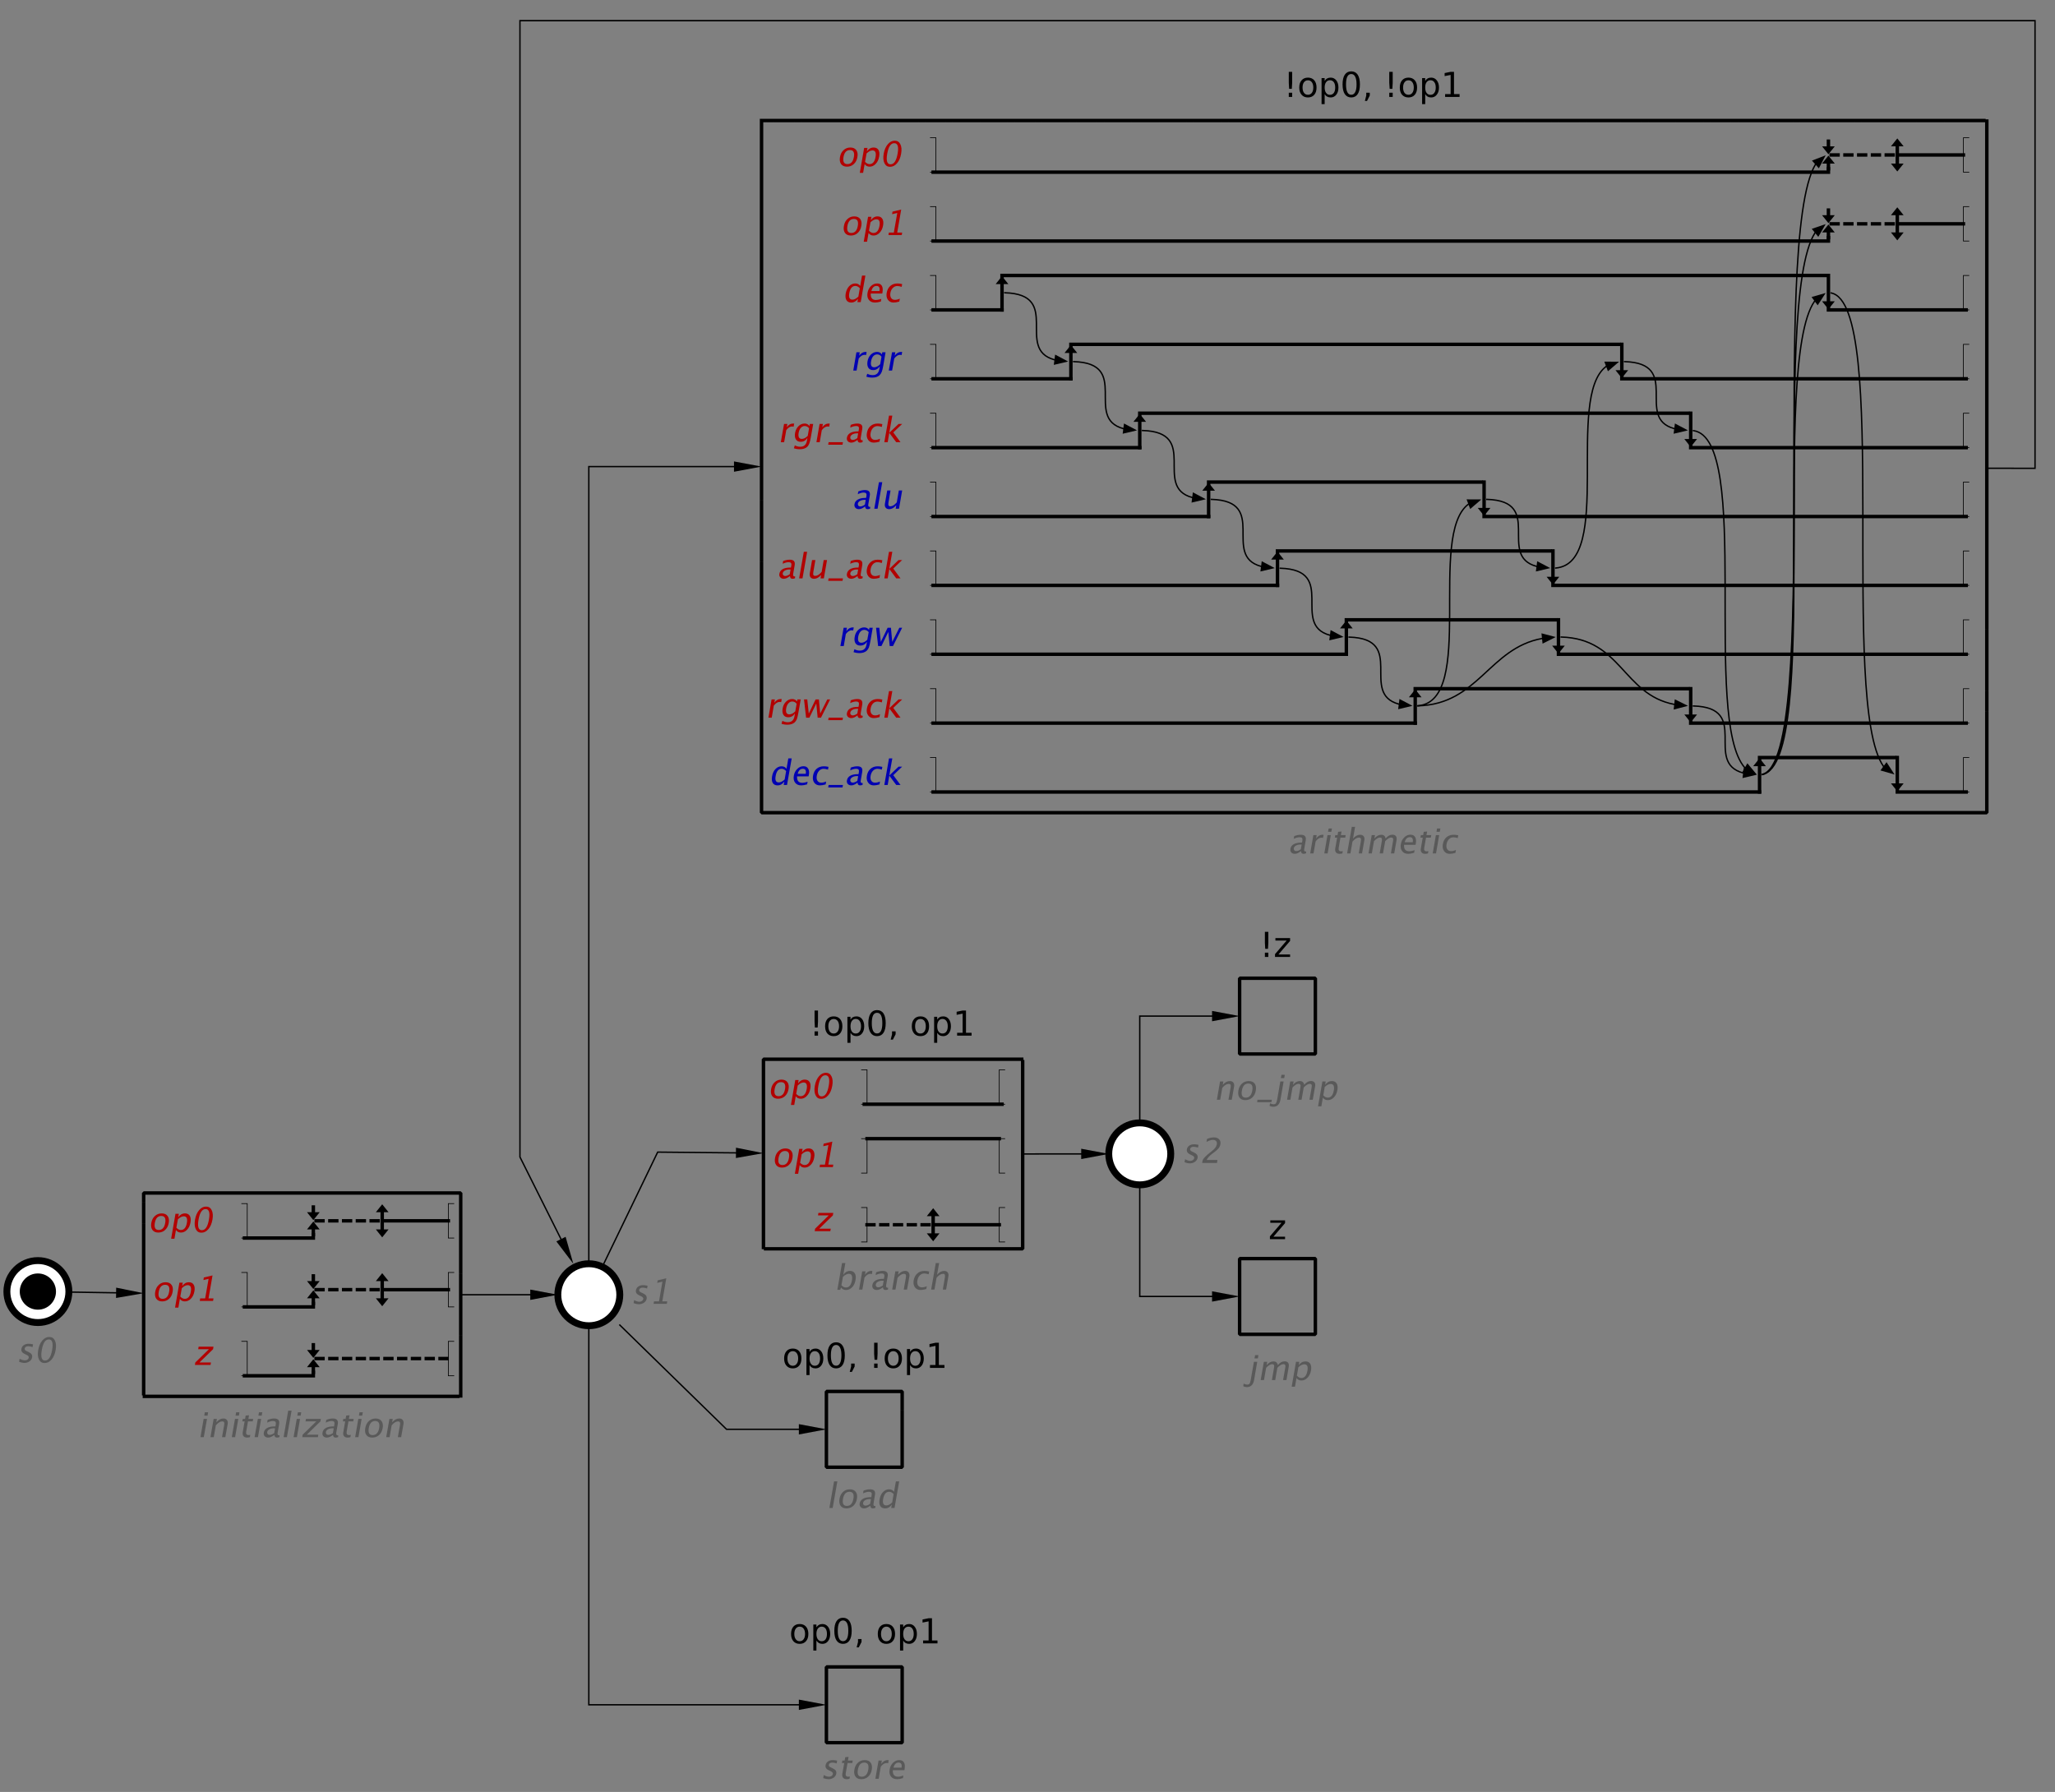 <?xml version="1.0" encoding="UTF-8"?>
<!DOCTYPE svg PUBLIC '-//W3C//DTD SVG 1.0//EN'
          'http://www.w3.org/TR/2001/REC-SVG-20010904/DTD/svg10.dtd'>
<svg color-interpolation="auto" color-rendering="auto" fill="black" fill-opacity="1" font-family="'Dialog'" font-size="12px" font-style="normal" font-weight="normal" height="100%" image-rendering="auto" shape-rendering="auto" stroke="black" stroke-dasharray="none" stroke-dashoffset="0" stroke-linecap="square" stroke-linejoin="miter" stroke-miterlimit="10" stroke-opacity="1" stroke-width="1" text-rendering="auto" width="100%" xmlns="http://www.w3.org/2000/svg" xmlns:xlink="http://www.w3.org/1999/xlink" viewBox="0 0 1492 1301" preserveAspectRatio="xMidYMid slice"><rect x="0" y="0" width="1492" height="1301" fill="#808080" stroke="none"/><!--Generated by the Batik Graphics2D SVG Generator--><defs id="genericDefs"
  /><g
  ><g fill="white" stroke="white" transform="scale(50,50) translate(20.55,23.8) matrix(1,0,0,1,-20,-5.046)"
    ><circle cx="0" cy="0" r="0.45" stroke="none"
      /><circle cx="0" cy="0" fill="none" r="0.45" stroke="black" stroke-width="0.1"
    /></g
    ><g fill="rgb(89,89,89)" font-family="sans-serif" font-size="0.5px" font-style="italic" stroke="rgb(89,89,89)" stroke-width="0.1" transform="scale(50,50) translate(20.55,23.8) matrix(1,0,0,1,-20,-5.046)"
    ><path d="M-0.196 1.036 Q-0.229 1.036 -0.273 1.02 L-0.265 0.976 Q-0.222 0.999 -0.187 0.999 Q-0.167 0.999 -0.151 0.988 Q-0.135 0.977 -0.133 0.96 Q-0.128 0.935 -0.164 0.919 L-0.19 0.907 Q-0.247 0.881 -0.239 0.833 Q-0.233 0.798 -0.205 0.778 Q-0.177 0.758 -0.134 0.758 Q-0.112 0.758 -0.08 0.764 L-0.07 0.766 L-0.077 0.806 Q-0.116 0.794 -0.139 0.794 Q-0.186 0.794 -0.192 0.828 Q-0.196 0.85 -0.163 0.865 L-0.141 0.875 Q-0.105 0.891 -0.092 0.91 Q-0.079 0.928 -0.084 0.956 Q-0.09 0.991 -0.121 1.013 Q-0.153 1.036 -0.196 1.036 ZM0.097 1.038 Q0.041 1.038 0.016 0.986 Q-0.01 0.933 0.005 0.849 Q0.02 0.763 0.064 0.711 Q0.108 0.659 0.165 0.659 Q0.222 0.659 0.247 0.711 Q0.273 0.763 0.258 0.848 Q0.243 0.935 0.199 0.987 Q0.155 1.038 0.097 1.038 ZM0.104 1.002 Q0.18 1.002 0.207 0.847 Q0.234 0.695 0.159 0.695 Q0.083 0.695 0.057 0.849 Q0.03 1.002 0.104 1.002 Z" stroke="none"
      /><circle cx="0" cy="0" fill="black" r="0.263" stroke="none"
    /></g
    ><g font-family="sans-serif" font-size="0.5px" font-style="italic" stroke-dasharray="0.05,0.05" stroke-linecap="butt" stroke-miterlimit="1" stroke-width="0.05" transform="matrix(50,0,0,50,177.5,940)"
    ><rect fill="none" height="2.953" width="4.604" x="-1.464" y="-1.477"
      /><path d="M-0.639 2.068 L-0.593 1.803 L-0.544 1.803 L-0.591 2.068 L-0.639 2.068 ZM-0.584 1.755 L-0.576 1.707 L-0.528 1.707 L-0.536 1.755 L-0.584 1.755 ZM-0.494 2.068 L-0.448 1.803 L-0.4 1.803 L-0.409 1.853 Q-0.361 1.797 -0.306 1.797 Q-0.271 1.797 -0.255 1.819 Q-0.238 1.841 -0.244 1.878 L-0.278 2.068 L-0.326 2.068 L-0.295 1.893 Q-0.29 1.864 -0.296 1.851 Q-0.303 1.839 -0.323 1.839 Q-0.367 1.839 -0.416 1.897 L-0.446 2.068 L-0.494 2.068 ZM-0.184 2.068 L-0.138 1.803 L-0.09 1.803 L-0.136 2.068 L-0.184 2.068 ZM-0.129 1.755 L-0.121 1.707 L-0.073 1.707 L-0.081 1.755 L-0.129 1.755 ZM0.039 2.074 Q0.002 2.074 -0.015 2.053 Q-0.031 2.032 -0.025 1.995 L0.002 1.839 L-0.031 1.839 L-0.025 1.803 L0.009 1.803 L0.017 1.755 L0.066 1.75 L0.057 1.803 L0.126 1.803 L0.12 1.839 L0.051 1.839 L0.025 1.986 Q0.016 2.038 0.061 2.038 Q0.07 2.038 0.084 2.035 L0.079 2.068 Q0.055 2.074 0.039 2.074 ZM0.147 2.068 L0.194 1.803 L0.242 1.803 L0.196 2.068 L0.147 2.068 ZM0.202 1.755 L0.211 1.707 L0.259 1.707 L0.25 1.755 L0.202 1.755 ZM0.434 2.035 Q0.384 2.074 0.344 2.074 Q0.311 2.074 0.293 2.054 Q0.275 2.033 0.281 2.002 Q0.288 1.958 0.329 1.935 Q0.369 1.912 0.438 1.912 L0.449 1.912 L0.455 1.88 Q0.463 1.833 0.415 1.833 Q0.377 1.833 0.329 1.857 L0.336 1.817 Q0.388 1.797 0.43 1.797 Q0.475 1.797 0.492 1.817 Q0.51 1.837 0.503 1.88 L0.482 2 Q0.474 2.041 0.5 2.041 Q0.503 2.041 0.509 2.04 L0.508 2.067 Q0.49 2.074 0.471 2.074 Q0.437 2.074 0.434 2.035 ZM0.432 2.009 L0.444 1.94 L0.428 1.939 Q0.389 1.939 0.361 1.954 Q0.334 1.969 0.33 1.994 Q0.327 2.011 0.337 2.023 Q0.347 2.035 0.365 2.035 Q0.395 2.035 0.432 2.009 ZM0.568 2.068 L0.635 1.683 L0.684 1.683 L0.616 2.068 L0.568 2.068 ZM0.713 2.068 L0.759 1.803 L0.807 1.803 L0.761 2.068 L0.713 2.068 ZM0.767 1.755 L0.776 1.707 L0.824 1.707 L0.816 1.755 L0.767 1.755 ZM0.839 2.068 L0.845 2.032 L1.043 1.839 L0.887 1.839 L0.893 1.803 L1.109 1.803 L1.103 1.839 L0.905 2.032 L1.072 2.032 L1.066 2.068 L0.839 2.068 ZM1.286 2.035 Q1.236 2.074 1.196 2.074 Q1.163 2.074 1.145 2.054 Q1.127 2.033 1.133 2.002 Q1.14 1.958 1.181 1.935 Q1.221 1.912 1.289 1.912 L1.301 1.912 L1.306 1.88 Q1.315 1.833 1.267 1.833 Q1.229 1.833 1.181 1.857 L1.188 1.817 Q1.24 1.797 1.282 1.797 Q1.327 1.797 1.344 1.817 Q1.362 1.837 1.355 1.88 L1.333 2 Q1.326 2.041 1.352 2.041 Q1.355 2.041 1.361 2.04 L1.36 2.067 Q1.342 2.074 1.322 2.074 Q1.289 2.074 1.286 2.035 ZM1.284 2.009 L1.296 1.94 L1.28 1.939 Q1.24 1.939 1.213 1.954 Q1.186 1.969 1.182 1.994 Q1.179 2.011 1.189 2.023 Q1.199 2.035 1.217 2.035 Q1.247 2.035 1.284 2.009 ZM1.498 2.074 Q1.462 2.074 1.445 2.053 Q1.428 2.032 1.435 1.995 L1.462 1.839 L1.429 1.839 L1.435 1.803 L1.468 1.803 L1.477 1.755 L1.526 1.75 L1.516 1.803 L1.586 1.803 L1.579 1.839 L1.51 1.839 L1.484 1.986 Q1.475 2.038 1.52 2.038 Q1.53 2.038 1.544 2.035 L1.538 2.068 Q1.515 2.074 1.498 2.074 ZM1.607 2.068 L1.653 1.803 L1.701 1.803 L1.655 2.068 L1.607 2.068 ZM1.662 1.755 L1.67 1.707 L1.718 1.707 L1.71 1.755 L1.662 1.755 ZM1.854 2.074 Q1.797 2.074 1.77 2.037 Q1.742 1.999 1.754 1.936 Q1.765 1.872 1.805 1.835 Q1.846 1.797 1.904 1.797 Q1.963 1.797 1.99 1.835 Q2.018 1.872 2.007 1.935 Q1.995 2 1.955 2.037 Q1.914 2.074 1.854 2.074 ZM1.861 2.038 Q1.938 2.038 1.956 1.935 Q1.973 1.833 1.898 1.833 Q1.823 1.833 1.805 1.936 Q1.787 2.038 1.861 2.038 ZM2.058 2.068 L2.105 1.803 L2.153 1.803 L2.144 1.853 Q2.192 1.797 2.247 1.797 Q2.282 1.797 2.298 1.819 Q2.315 1.841 2.309 1.878 L2.275 2.068 L2.227 2.068 L2.258 1.893 Q2.263 1.864 2.256 1.851 Q2.25 1.839 2.23 1.839 Q2.186 1.839 2.137 1.897 L2.107 2.068 L2.058 2.068 Z" fill="rgb(89,89,89)" stroke="none"
      /><path d="M-1.252 0.17 Q-1.309 0.17 -1.337 0.132 Q-1.364 0.094 -1.353 0.031 Q-1.342 -0.033 -1.301 -0.07 Q-1.26 -0.108 -1.202 -0.108 Q-1.144 -0.108 -1.116 -0.07 Q-1.089 -0.033 -1.1 0.03 Q-1.111 0.095 -1.152 0.132 Q-1.192 0.17 -1.252 0.17 ZM-1.245 0.133 Q-1.169 0.133 -1.151 0.03 Q-1.133 -0.071 -1.208 -0.071 Q-1.284 -0.071 -1.302 0.031 Q-1.319 0.133 -1.245 0.133 ZM-1.065 0.26 L-1.002 -0.102 L-0.953 -0.102 L-0.962 -0.052 Q-0.923 -0.108 -0.864 -0.108 Q-0.816 -0.108 -0.794 -0.073 Q-0.773 -0.038 -0.784 0.023 Q-0.795 0.089 -0.834 0.129 Q-0.872 0.17 -0.922 0.17 Q-0.97 0.17 -0.995 0.133 L-1.017 0.26 L-1.065 0.26 ZM-0.989 0.1 Q-0.957 0.133 -0.924 0.133 Q-0.854 0.133 -0.836 0.028 Q-0.82 -0.066 -0.881 -0.066 Q-0.921 -0.066 -0.967 -0.022 L-0.989 0.1 ZM-0.626 0.172 Q-0.682 0.172 -0.707 0.12 Q-0.733 0.067 -0.718 -0.018 Q-0.703 -0.103 -0.659 -0.155 Q-0.615 -0.207 -0.558 -0.207 Q-0.501 -0.207 -0.476 -0.155 Q-0.45 -0.103 -0.465 -0.018 Q-0.48 0.069 -0.524 0.12 Q-0.568 0.172 -0.626 0.172 ZM-0.619 0.136 Q-0.543 0.136 -0.516 -0.019 Q-0.489 -0.171 -0.565 -0.171 Q-0.64 -0.171 -0.667 -0.018 Q-0.694 0.136 -0.619 0.136 Z" fill="rgb(178,0,0)" stroke="none" transform="matrix(1,0,0,1,0,-1.073)"
    /></g
    ><g font-family="sans-serif" font-size="0.5px" font-style="italic" stroke-width="0.01" transform="matrix(50,0,0,50,177.5,886.335)"
    ><path d="M-0.04 0.25 L0.04 0.25 L0.04 -0.25 L-0.04 -0.25" fill="none"
    /></g
    ><g font-family="sans-serif" font-size="0.5px" font-style="italic" stroke-width="0.01" transform="matrix(50,0,0,50,327.5,886.335)"
    ><path d="M0.04 0.25 L-0.04 0.25 L-0.04 -0.25 L0.04 -0.25" fill="none"
    /></g
    ><g font-family="sans-serif" font-size="0.5px" font-style="italic" stroke-width="0.05" transform="matrix(50,0,0,50,227.5,886.335)"
    ><path d="M0 0.2 L0 0.1 M0 0.05 L0.04 0.1 L-0.04 0.1 ZM0 -0.2 L0 -0.1 M0 -0.05 L-0.04 -0.1 L0.04 -0.1 Z" fill="none"
    /></g
    ><g font-family="sans-serif" font-size="0.5px" font-style="italic" stroke-width="0.05" transform="matrix(50,0,0,50,277.5,886.335)"
    ><path d="M0 0 L0 -0.15 M0 -0.2 L0.04 -0.15 L-0.04 -0.15 ZM0 0 L0 0.15 M0 0.2 L-0.04 0.15 L0.04 0.15 Z" fill="none"
    /></g
    ><g font-family="sans-serif" font-size="0.5px" font-style="italic" stroke-width="0.05" transform="matrix(50,0,0,50,177.5,886.335)"
    ><path d="M0 0.25 L0 0.25 L1 0.25 L1 0.2" fill="none"
    /></g
    ><g font-family="sans-serif" font-size="0.5px" font-style="italic" stroke-width="0.05" transform="matrix(50,0,0,50,177.5,886.335)"
    ><path d="M2.04 0 L2.96 0" fill="none"
    /></g
    ><g font-family="sans-serif" font-size="0.5px" font-style="italic" stroke-dasharray="0.1,0.1" stroke-linecap="butt" stroke-miterlimit="1" stroke-width="0.05" transform="matrix(50,0,0,50,177.5,886.335)"
    ><path d="M1.04 0 L1.96 0" fill="none"
    /></g
    ><g fill="rgb(178,0,0)" font-family="sans-serif" font-size="0.5px" font-style="italic" stroke="rgb(178,0,0)" stroke-dasharray="0.1,0.1" stroke-linecap="butt" stroke-miterlimit="1" stroke-width="0.05" transform="matrix(50,0,0,50,177.5,936.335)"
    ><path d="M-1.195 0.17 Q-1.252 0.17 -1.28 0.132 Q-1.307 0.094 -1.296 0.031 Q-1.285 -0.033 -1.244 -0.07 Q-1.204 -0.108 -1.145 -0.108 Q-1.087 -0.108 -1.059 -0.07 Q-1.032 -0.033 -1.043 0.03 Q-1.054 0.095 -1.095 0.132 Q-1.136 0.17 -1.195 0.17 ZM-1.188 0.133 Q-1.112 0.133 -1.094 0.03 Q-1.076 -0.071 -1.151 -0.071 Q-1.227 -0.071 -1.245 0.031 Q-1.263 0.133 -1.188 0.133 ZM-1.008 0.26 L-0.945 -0.102 L-0.896 -0.102 L-0.905 -0.052 Q-0.866 -0.108 -0.807 -0.108 Q-0.759 -0.108 -0.738 -0.073 Q-0.716 -0.038 -0.727 0.023 Q-0.738 0.089 -0.777 0.129 Q-0.815 0.17 -0.866 0.17 Q-0.913 0.17 -0.938 0.133 L-0.96 0.26 L-1.008 0.26 ZM-0.932 0.1 Q-0.9 0.133 -0.867 0.133 Q-0.797 0.133 -0.779 0.028 Q-0.763 -0.066 -0.824 -0.066 Q-0.865 -0.066 -0.91 -0.022 L-0.932 0.1 ZM-0.649 0.163 L-0.643 0.127 L-0.571 0.127 L-0.521 -0.158 L-0.596 -0.14 L-0.59 -0.177 L-0.464 -0.207 L-0.522 0.127 L-0.45 0.127 L-0.456 0.163 L-0.649 0.163 Z" stroke="none"
    /></g
    ><g font-family="sans-serif" font-size="0.5px" font-style="italic" stroke-width="0.01" transform="matrix(50,0,0,50,177.5,936.335)"
    ><path d="M-0.04 0.25 L0.04 0.25 L0.04 -0.25 L-0.04 -0.25" fill="none"
    /></g
    ><g font-family="sans-serif" font-size="0.5px" font-style="italic" stroke-width="0.01" transform="matrix(50,0,0,50,327.5,936.335)"
    ><path d="M0.04 0.25 L-0.04 0.25 L-0.04 -0.25 L0.04 -0.25" fill="none"
    /></g
    ><g font-family="sans-serif" font-size="0.5px" font-style="italic" stroke-width="0.05" transform="matrix(50,0,0,50,227.5,936.335)"
    ><path d="M0 0.2 L0 0.1 M0 0.05 L0.04 0.1 L-0.04 0.1 ZM0 -0.2 L0 -0.1 M0 -0.05 L-0.04 -0.1 L0.04 -0.1 Z" fill="none"
    /></g
    ><g font-family="sans-serif" font-size="0.5px" font-style="italic" stroke-width="0.05" transform="matrix(50,0,0,50,277.5,936.335)"
    ><path d="M0 0 L0 -0.15 M0 -0.2 L0.04 -0.15 L-0.04 -0.15 ZM0 0 L0 0.15 M0 0.2 L-0.04 0.15 L0.04 0.15 Z" fill="none"
    /></g
    ><g font-family="sans-serif" font-size="0.5px" font-style="italic" stroke-width="0.05" transform="matrix(50,0,0,50,177.5,936.335)"
    ><path d="M0 0.25 L0 0.25 L1 0.25 L1 0.2" fill="none"
    /></g
    ><g font-family="sans-serif" font-size="0.5px" font-style="italic" stroke-width="0.05" transform="matrix(50,0,0,50,177.5,936.335)"
    ><path d="M2.04 0 L2.96 0" fill="none"
    /></g
    ><g font-family="sans-serif" font-size="0.5px" font-style="italic" stroke-dasharray="0.1,0.1" stroke-linecap="butt" stroke-miterlimit="1" stroke-width="0.05" transform="matrix(50,0,0,50,177.5,936.335)"
    ><path d="M1.04 0 L1.96 0" fill="none"
    /></g
    ><g fill="rgb(178,0,0)" font-family="sans-serif" font-size="0.5px" font-style="italic" stroke="rgb(178,0,0)" stroke-dasharray="0.1,0.1" stroke-linecap="butt" stroke-miterlimit="1" stroke-width="0.05" transform="matrix(50,0,0,50,177.5,986.335)"
    ><path d="M-0.72 0.093 L-0.714 0.057 L-0.516 -0.136 L-0.672 -0.136 L-0.666 -0.172 L-0.45 -0.172 L-0.456 -0.136 L-0.654 0.057 L-0.487 0.057 L-0.493 0.093 L-0.72 0.093 Z" stroke="none"
    /></g
    ><g font-family="sans-serif" font-size="0.5px" font-style="italic" stroke-width="0.01" transform="matrix(50,0,0,50,177.5,986.335)"
    ><path d="M-0.04 0.25 L0.04 0.25 L0.04 -0.25 L-0.04 -0.25" fill="none"
    /></g
    ><g font-family="sans-serif" font-size="0.5px" font-style="italic" stroke-width="0.01" transform="matrix(50,0,0,50,327.5,986.335)"
    ><path d="M0.04 0.25 L-0.04 0.25 L-0.04 -0.25 L0.04 -0.25" fill="none"
    /></g
    ><g font-family="sans-serif" font-size="0.5px" font-style="italic" stroke-width="0.05" transform="matrix(50,0,0,50,227.5,986.335)"
    ><path d="M0 0.2 L0 0.1 M0 0.05 L0.04 0.1 L-0.04 0.1 ZM0 -0.2 L0 -0.1 M0 -0.05 L-0.04 -0.1 L0.04 -0.1 Z" fill="none"
    /></g
    ><g font-family="sans-serif" font-size="0.5px" font-style="italic" stroke-dasharray="0.1,0.1" stroke-linecap="butt" stroke-miterlimit="1" stroke-width="0.05" transform="matrix(50,0,0,50,177.5,986.335)"
    ><path d="M1.04 0 L2.96 0" fill="none"
    /></g
    ><g font-family="sans-serif" font-size="0.5px" font-style="italic" stroke-width="0.05" transform="matrix(50,0,0,50,177.5,986.335)"
    ><path d="M0 0.25 L0 0.25 L1 0.25 L1 0.2" fill="none"
    /></g
    ><g fill="white" font-family="sans-serif" font-size="0.5px" font-style="italic" stroke="white" stroke-width="0.05" transform="matrix(50,0,0,50,427.5,940)"
    ><circle cx="0" cy="0" r="0.45" stroke="none"
      /><circle cx="0" cy="0" fill="none" r="0.45" stroke="black" stroke-width="0.1"
      /><path d="M0.727 0.138 Q0.694 0.138 0.65 0.122 L0.658 0.078 Q0.701 0.102 0.736 0.102 Q0.756 0.102 0.772 0.09 Q0.788 0.079 0.791 0.062 Q0.795 0.038 0.759 0.022 L0.734 0.01 Q0.676 -0.016 0.684 -0.065 Q0.69 -0.099 0.718 -0.119 Q0.746 -0.139 0.789 -0.139 Q0.811 -0.139 0.843 -0.133 L0.853 -0.131 L0.846 -0.091 Q0.807 -0.103 0.784 -0.103 Q0.737 -0.103 0.731 -0.069 Q0.728 -0.048 0.76 -0.033 L0.782 -0.023 Q0.818 -0.006 0.831 0.012 Q0.844 0.03 0.84 0.058 Q0.833 0.093 0.802 0.115 Q0.77 0.138 0.727 0.138 ZM0.94 0.132 L0.947 0.096 L1.019 0.096 L1.069 -0.19 L0.993 -0.172 L1 -0.209 L1.125 -0.239 L1.067 0.096 L1.139 0.096 L1.133 0.132 L0.94 0.132 Z" fill="rgb(89,89,89)" stroke="none" stroke-width="0.1"
    /></g
    ><g font-family="sans-serif" font-size="0.5px" font-style="italic" stroke-dasharray="0.05,0.05" stroke-linecap="butt" stroke-miterlimit="1" stroke-width="0.05" transform="matrix(50,0,0,50,677.5,338.75)"
    ><rect fill="none" height="10.05" width="17.792" x="-2.492" y="-5.025"
      /><path d="M5.341 5.583 Q5.291 5.623 5.251 5.623 Q5.218 5.623 5.2 5.602 Q5.182 5.582 5.188 5.55 Q5.195 5.506 5.236 5.483 Q5.276 5.46 5.345 5.46 L5.356 5.46 L5.362 5.428 Q5.37 5.382 5.322 5.382 Q5.284 5.382 5.236 5.405 L5.243 5.365 Q5.295 5.346 5.337 5.346 Q5.382 5.346 5.399 5.366 Q5.417 5.386 5.41 5.428 L5.389 5.548 Q5.381 5.589 5.407 5.589 Q5.41 5.589 5.416 5.588 L5.415 5.615 Q5.397 5.623 5.378 5.623 Q5.344 5.623 5.341 5.583 ZM5.339 5.557 L5.351 5.488 L5.335 5.488 Q5.295 5.488 5.268 5.503 Q5.241 5.518 5.237 5.542 Q5.234 5.559 5.244 5.571 Q5.254 5.583 5.272 5.583 Q5.302 5.583 5.339 5.557 ZM5.475 5.617 L5.521 5.351 L5.569 5.351 L5.561 5.401 Q5.599 5.346 5.654 5.346 Q5.661 5.346 5.669 5.347 L5.661 5.392 Q5.649 5.388 5.64 5.388 Q5.594 5.388 5.554 5.442 L5.523 5.617 L5.475 5.617 ZM5.68 5.617 L5.726 5.351 L5.774 5.351 L5.728 5.617 L5.68 5.617 ZM5.734 5.303 L5.743 5.255 L5.791 5.255 L5.782 5.303 L5.734 5.303 ZM5.903 5.623 Q5.866 5.623 5.849 5.602 Q5.832 5.581 5.839 5.543 L5.866 5.388 L5.833 5.388 L5.839 5.351 L5.872 5.351 L5.881 5.303 L5.93 5.299 L5.921 5.351 L5.99 5.351 L5.984 5.388 L5.914 5.388 L5.889 5.535 Q5.88 5.587 5.924 5.587 Q5.934 5.587 5.948 5.583 L5.942 5.617 Q5.919 5.623 5.903 5.623 ZM6.011 5.617 L6.079 5.231 L6.127 5.231 L6.097 5.401 Q6.145 5.346 6.2 5.346 Q6.234 5.346 6.251 5.367 Q6.268 5.389 6.261 5.426 L6.228 5.617 L6.18 5.617 L6.21 5.442 Q6.216 5.412 6.209 5.4 Q6.203 5.387 6.183 5.387 Q6.138 5.387 6.089 5.445 L6.059 5.617 L6.011 5.617 ZM6.322 5.617 L6.368 5.351 L6.416 5.351 L6.407 5.401 Q6.452 5.346 6.507 5.346 Q6.561 5.346 6.57 5.401 Q6.614 5.345 6.669 5.345 Q6.704 5.345 6.72 5.366 Q6.735 5.387 6.729 5.424 L6.695 5.617 L6.647 5.617 L6.679 5.431 Q6.687 5.386 6.651 5.386 Q6.614 5.386 6.564 5.439 L6.532 5.617 L6.484 5.617 L6.516 5.431 Q6.524 5.386 6.488 5.386 Q6.452 5.386 6.401 5.439 L6.37 5.617 L6.322 5.617 ZM6.984 5.608 Q6.933 5.623 6.899 5.623 Q6.84 5.623 6.81 5.584 Q6.78 5.545 6.791 5.483 Q6.801 5.423 6.841 5.384 Q6.88 5.345 6.931 5.345 Q6.979 5.345 6.999 5.38 Q7.019 5.414 7.008 5.477 L7.005 5.492 L6.838 5.492 Q6.832 5.586 6.914 5.586 Q6.944 5.586 6.991 5.57 L6.984 5.608 ZM6.847 5.455 L6.964 5.455 Q6.977 5.381 6.921 5.381 Q6.866 5.381 6.847 5.455 ZM7.145 5.623 Q7.109 5.623 7.092 5.602 Q7.075 5.581 7.082 5.543 L7.109 5.388 L7.076 5.388 L7.082 5.351 L7.115 5.351 L7.124 5.303 L7.173 5.299 L7.163 5.351 L7.233 5.351 L7.226 5.388 L7.157 5.388 L7.131 5.535 Q7.122 5.587 7.167 5.587 Q7.177 5.587 7.191 5.583 L7.185 5.617 Q7.162 5.623 7.145 5.623 ZM7.254 5.617 L7.3 5.351 L7.348 5.351 L7.302 5.617 L7.254 5.617 ZM7.309 5.303 L7.317 5.255 L7.365 5.255 L7.357 5.303 L7.309 5.303 ZM7.501 5.623 Q7.447 5.623 7.419 5.583 Q7.39 5.543 7.401 5.483 Q7.412 5.418 7.454 5.382 Q7.495 5.346 7.558 5.346 Q7.589 5.346 7.625 5.354 L7.618 5.394 Q7.58 5.383 7.554 5.383 Q7.517 5.383 7.49 5.41 Q7.463 5.438 7.455 5.484 Q7.447 5.529 7.465 5.556 Q7.483 5.584 7.52 5.584 Q7.553 5.584 7.591 5.567 L7.584 5.609 Q7.535 5.623 7.501 5.623 Z" fill="rgb(89,89,89)" stroke="none"
      /><path d="M5.164 -5.429 L5.213 -5.429 L5.213 -5.367 L5.164 -5.367 L5.164 -5.429 ZM5.164 -5.732 L5.213 -5.732 L5.213 -5.572 L5.208 -5.485 L5.169 -5.485 L5.164 -5.572 L5.164 -5.732 ZM5.442 -5.609 Q5.406 -5.609 5.385 -5.581 Q5.364 -5.553 5.364 -5.504 Q5.364 -5.455 5.385 -5.427 Q5.405 -5.399 5.442 -5.399 Q5.478 -5.399 5.499 -5.427 Q5.52 -5.455 5.52 -5.504 Q5.52 -5.553 5.499 -5.581 Q5.478 -5.609 5.442 -5.609 ZM5.442 -5.648 Q5.5 -5.648 5.534 -5.609 Q5.567 -5.571 5.567 -5.504 Q5.567 -5.437 5.534 -5.399 Q5.5 -5.36 5.442 -5.36 Q5.383 -5.36 5.35 -5.399 Q5.316 -5.437 5.316 -5.504 Q5.316 -5.571 5.35 -5.609 Q5.383 -5.648 5.442 -5.648 ZM5.685 -5.409 L5.685 -5.263 L5.64 -5.263 L5.64 -5.641 L5.685 -5.641 L5.685 -5.599 Q5.699 -5.624 5.721 -5.636 Q5.743 -5.648 5.773 -5.648 Q5.822 -5.648 5.854 -5.608 Q5.885 -5.568 5.885 -5.504 Q5.885 -5.439 5.854 -5.4 Q5.822 -5.36 5.773 -5.36 Q5.743 -5.36 5.721 -5.372 Q5.699 -5.384 5.685 -5.409 ZM5.838 -5.504 Q5.838 -5.554 5.818 -5.582 Q5.797 -5.61 5.762 -5.61 Q5.726 -5.61 5.706 -5.582 Q5.685 -5.554 5.685 -5.504 Q5.685 -5.454 5.706 -5.426 Q5.726 -5.398 5.762 -5.398 Q5.797 -5.398 5.818 -5.426 Q5.838 -5.454 5.838 -5.504 ZM6.071 -5.7 Q6.033 -5.7 6.014 -5.662 Q5.995 -5.625 5.995 -5.549 Q5.995 -5.474 6.014 -5.437 Q6.033 -5.399 6.071 -5.399 Q6.109 -5.399 6.128 -5.437 Q6.148 -5.474 6.148 -5.549 Q6.148 -5.625 6.128 -5.662 Q6.109 -5.7 6.071 -5.7 ZM6.071 -5.739 Q6.132 -5.739 6.165 -5.69 Q6.197 -5.642 6.197 -5.549 Q6.197 -5.457 6.165 -5.409 Q6.132 -5.36 6.071 -5.36 Q6.01 -5.36 5.977 -5.409 Q5.945 -5.457 5.945 -5.549 Q5.945 -5.642 5.977 -5.69 Q6.01 -5.739 6.071 -5.739 ZM6.289 -5.429 L6.34 -5.429 L6.34 -5.388 L6.3 -5.309 L6.269 -5.309 L6.289 -5.388 L6.289 -5.429 ZM6.623 -5.429 L6.673 -5.429 L6.673 -5.367 L6.623 -5.367 L6.623 -5.429 ZM6.623 -5.732 L6.673 -5.732 L6.673 -5.572 L6.668 -5.485 L6.629 -5.485 L6.623 -5.572 L6.623 -5.732 ZM6.902 -5.609 Q6.865 -5.609 6.845 -5.581 Q6.824 -5.553 6.824 -5.504 Q6.824 -5.455 6.844 -5.427 Q6.865 -5.399 6.902 -5.399 Q6.938 -5.399 6.958 -5.427 Q6.979 -5.455 6.979 -5.504 Q6.979 -5.553 6.958 -5.581 Q6.938 -5.609 6.902 -5.609 ZM6.902 -5.648 Q6.96 -5.648 6.994 -5.609 Q7.027 -5.571 7.027 -5.504 Q7.027 -5.437 6.994 -5.399 Q6.96 -5.36 6.902 -5.36 Q6.843 -5.36 6.809 -5.399 Q6.776 -5.437 6.776 -5.504 Q6.776 -5.571 6.809 -5.609 Q6.843 -5.648 6.902 -5.648 ZM7.145 -5.409 L7.145 -5.263 L7.1 -5.263 L7.1 -5.641 L7.145 -5.641 L7.145 -5.599 Q7.159 -5.624 7.181 -5.636 Q7.202 -5.648 7.232 -5.648 Q7.282 -5.648 7.313 -5.608 Q7.345 -5.568 7.345 -5.504 Q7.345 -5.439 7.313 -5.4 Q7.282 -5.36 7.232 -5.36 Q7.202 -5.36 7.181 -5.372 Q7.159 -5.384 7.145 -5.409 ZM7.298 -5.504 Q7.298 -5.554 7.277 -5.582 Q7.257 -5.61 7.221 -5.61 Q7.186 -5.61 7.165 -5.582 Q7.145 -5.554 7.145 -5.504 Q7.145 -5.454 7.165 -5.426 Q7.186 -5.398 7.221 -5.398 Q7.257 -5.398 7.277 -5.426 Q7.298 -5.454 7.298 -5.504 ZM7.434 -5.409 L7.514 -5.409 L7.514 -5.687 L7.427 -5.67 L7.427 -5.714 L7.514 -5.732 L7.563 -5.732 L7.563 -5.409 L7.644 -5.409 L7.644 -5.367 L7.434 -5.367 L7.434 -5.409 Z" stroke="none"
      /><path d="M-1.252 0.17 Q-1.309 0.17 -1.337 0.132 Q-1.364 0.094 -1.353 0.031 Q-1.342 -0.033 -1.301 -0.07 Q-1.26 -0.108 -1.202 -0.108 Q-1.144 -0.108 -1.116 -0.07 Q-1.089 -0.033 -1.1 0.03 Q-1.111 0.095 -1.152 0.132 Q-1.192 0.17 -1.252 0.17 ZM-1.245 0.133 Q-1.169 0.133 -1.151 0.03 Q-1.133 -0.071 -1.208 -0.071 Q-1.284 -0.071 -1.302 0.031 Q-1.319 0.133 -1.245 0.133 ZM-1.065 0.26 L-1.002 -0.102 L-0.953 -0.102 L-0.962 -0.052 Q-0.923 -0.108 -0.864 -0.108 Q-0.816 -0.108 -0.794 -0.073 Q-0.773 -0.038 -0.784 0.023 Q-0.795 0.089 -0.834 0.129 Q-0.872 0.17 -0.922 0.17 Q-0.97 0.17 -0.995 0.133 L-1.017 0.26 L-1.065 0.26 ZM-0.989 0.1 Q-0.957 0.133 -0.924 0.133 Q-0.854 0.133 -0.836 0.028 Q-0.82 -0.066 -0.881 -0.066 Q-0.921 -0.066 -0.967 -0.022 L-0.989 0.1 ZM-0.626 0.172 Q-0.682 0.172 -0.707 0.12 Q-0.733 0.067 -0.718 -0.018 Q-0.703 -0.103 -0.659 -0.155 Q-0.615 -0.207 -0.558 -0.207 Q-0.501 -0.207 -0.476 -0.155 Q-0.45 -0.103 -0.465 -0.018 Q-0.48 0.069 -0.524 0.12 Q-0.568 0.172 -0.626 0.172 ZM-0.619 0.136 Q-0.543 0.136 -0.516 -0.019 Q-0.489 -0.171 -0.565 -0.171 Q-0.64 -0.171 -0.667 -0.018 Q-0.694 0.136 -0.619 0.136 Z" fill="rgb(178,0,0)" stroke="none" transform="matrix(1,0,0,1,0,-4.525)"
    /></g
    ><g font-family="sans-serif" font-size="0.5px" font-style="italic" stroke-width="0.01" transform="matrix(50,0,0,50,677.5,112.5)"
    ><path d="M-0.04 0.25 L0.04 0.25 L0.04 -0.25 L-0.04 -0.25" fill="none"
    /></g
    ><g font-family="sans-serif" font-size="0.5px" font-style="italic" stroke-width="0.01" transform="matrix(50,0,0,50,1427.5,112.5)"
    ><path d="M0.04 0.25 L-0.04 0.25 L-0.04 -0.25 L0.04 -0.25" fill="none"
    /></g
    ><g font-family="sans-serif" font-size="0.5px" font-style="italic" stroke-width="0.05" transform="matrix(50,0,0,50,1327.5,112.5)"
    ><path d="M0 0.2 L0 0.1 M0 0.05 L0.04 0.1 L-0.04 0.1 ZM0 -0.2 L0 -0.1 M0 -0.05 L-0.04 -0.1 L0.04 -0.1 Z" fill="none"
    /></g
    ><g font-family="sans-serif" font-size="0.5px" font-style="italic" stroke-width="0.05" transform="matrix(50,0,0,50,1377.5,112.5)"
    ><path d="M0 0 L0 -0.15 M0 -0.2 L0.04 -0.15 L-0.04 -0.15 ZM0 0 L0 0.15 M0 0.2 L-0.04 0.15 L0.04 0.15 Z" fill="none"
    /></g
    ><g font-family="sans-serif" font-size="0.5px" font-style="italic" stroke-width="0.05" transform="matrix(50,0,0,50,677.5,112.5)"
    ><path d="M0 0.25 L0 0.25 L13 0.25 L13 0.2" fill="none"
    /></g
    ><g font-family="sans-serif" font-size="0.5px" font-style="italic" stroke-width="0.05" transform="matrix(50,0,0,50,677.5,112.5)"
    ><path d="M14.04 0 L14.96 0" fill="none"
    /></g
    ><g font-family="sans-serif" font-size="0.5px" font-style="italic" stroke-dasharray="0.1,0.1" stroke-linecap="butt" stroke-miterlimit="1" stroke-width="0.05" transform="matrix(50,0,0,50,677.5,112.5)"
    ><path d="M13.04 0 L13.96 0" fill="none"
    /></g
    ><g fill="rgb(178,0,0)" font-family="sans-serif" font-size="0.5px" font-style="italic" stroke="rgb(178,0,0)" stroke-dasharray="0.1,0.1" stroke-linecap="butt" stroke-miterlimit="1" stroke-width="0.05" transform="matrix(50,0,0,50,677.5,162.5)"
    ><path d="M-1.195 0.17 Q-1.252 0.17 -1.28 0.132 Q-1.307 0.094 -1.296 0.031 Q-1.285 -0.033 -1.244 -0.07 Q-1.204 -0.108 -1.145 -0.108 Q-1.087 -0.108 -1.059 -0.07 Q-1.032 -0.033 -1.043 0.03 Q-1.054 0.095 -1.095 0.132 Q-1.136 0.17 -1.195 0.17 ZM-1.188 0.133 Q-1.112 0.133 -1.094 0.03 Q-1.076 -0.071 -1.151 -0.071 Q-1.227 -0.071 -1.245 0.031 Q-1.263 0.133 -1.188 0.133 ZM-1.008 0.26 L-0.945 -0.102 L-0.896 -0.102 L-0.905 -0.052 Q-0.866 -0.108 -0.807 -0.108 Q-0.759 -0.108 -0.738 -0.073 Q-0.716 -0.038 -0.727 0.023 Q-0.738 0.089 -0.777 0.129 Q-0.815 0.17 -0.866 0.17 Q-0.913 0.17 -0.938 0.133 L-0.96 0.26 L-1.008 0.26 ZM-0.932 0.1 Q-0.9 0.133 -0.867 0.133 Q-0.797 0.133 -0.779 0.028 Q-0.763 -0.066 -0.824 -0.066 Q-0.865 -0.066 -0.91 -0.022 L-0.932 0.1 ZM-0.649 0.163 L-0.643 0.127 L-0.571 0.127 L-0.521 -0.158 L-0.596 -0.14 L-0.59 -0.177 L-0.464 -0.207 L-0.522 0.127 L-0.45 0.127 L-0.456 0.163 L-0.649 0.163 Z" stroke="none"
    /></g
    ><g font-family="sans-serif" font-size="0.5px" font-style="italic" stroke-width="0.01" transform="matrix(50,0,0,50,677.5,162.5)"
    ><path d="M-0.04 0.25 L0.04 0.25 L0.04 -0.25 L-0.04 -0.25" fill="none"
    /></g
    ><g font-family="sans-serif" font-size="0.5px" font-style="italic" stroke-width="0.01" transform="matrix(50,0,0,50,1427.5,162.5)"
    ><path d="M0.04 0.25 L-0.04 0.25 L-0.04 -0.25 L0.04 -0.25" fill="none"
    /></g
    ><g font-family="sans-serif" font-size="0.5px" font-style="italic" stroke-width="0.05" transform="matrix(50,0,0,50,1327.5,162.5)"
    ><path d="M0 0.2 L0 0.1 M0 0.05 L0.04 0.1 L-0.04 0.1 ZM0 -0.2 L0 -0.1 M0 -0.05 L-0.04 -0.1 L0.04 -0.1 Z" fill="none"
    /></g
    ><g font-family="sans-serif" font-size="0.5px" font-style="italic" stroke-width="0.05" transform="matrix(50,0,0,50,1377.5,162.5)"
    ><path d="M0 0 L0 -0.15 M0 -0.2 L0.04 -0.15 L-0.04 -0.15 ZM0 0 L0 0.15 M0 0.2 L-0.04 0.15 L0.04 0.15 Z" fill="none"
    /></g
    ><g font-family="sans-serif" font-size="0.5px" font-style="italic" stroke-width="0.05" transform="matrix(50,0,0,50,677.5,162.5)"
    ><path d="M0 0.25 L0 0.25 L13 0.25 L13 0.2" fill="none"
    /></g
    ><g font-family="sans-serif" font-size="0.5px" font-style="italic" stroke-width="0.05" transform="matrix(50,0,0,50,677.5,162.5)"
    ><path d="M14.04 0 L14.96 0" fill="none"
    /></g
    ><g font-family="sans-serif" font-size="0.5px" font-style="italic" stroke-dasharray="0.1,0.1" stroke-linecap="butt" stroke-miterlimit="1" stroke-width="0.05" transform="matrix(50,0,0,50,677.5,162.5)"
    ><path d="M13.04 0 L13.96 0" fill="none"
    /></g
    ><g fill="rgb(178,0,0)" font-family="sans-serif" font-size="0.5px" font-style="italic" stroke="rgb(178,0,0)" stroke-dasharray="0.1,0.1" stroke-linecap="butt" stroke-miterlimit="1" stroke-width="0.05" transform="matrix(50,0,0,50,677.5,212.5)"
    ><path d="M-1.1 0.137 L-1.091 0.087 Q-1.131 0.143 -1.19 0.143 Q-1.238 0.143 -1.259 0.108 Q-1.28 0.073 -1.27 0.013 Q-1.258 -0.053 -1.22 -0.094 Q-1.182 -0.134 -1.131 -0.134 Q-1.084 -0.134 -1.059 -0.098 L-1.033 -0.248 L-0.984 -0.248 L-1.052 0.137 L-1.1 0.137 ZM-1.065 -0.065 Q-1.096 -0.098 -1.13 -0.098 Q-1.199 -0.098 -1.218 0.008 Q-1.234 0.101 -1.172 0.101 Q-1.132 0.101 -1.086 0.057 L-1.065 -0.065 ZM-0.76 0.129 Q-0.811 0.143 -0.845 0.143 Q-0.904 0.143 -0.934 0.104 Q-0.964 0.065 -0.953 0.003 Q-0.943 -0.057 -0.903 -0.096 Q-0.864 -0.134 -0.813 -0.134 Q-0.765 -0.134 -0.745 -0.1 Q-0.725 -0.066 -0.736 -0.003 L-0.739 0.012 L-0.906 0.012 Q-0.912 0.106 -0.83 0.106 Q-0.8 0.106 -0.753 0.09 L-0.76 0.129 ZM-0.897 -0.024 L-0.78 -0.024 Q-0.767 -0.098 -0.823 -0.098 Q-0.878 -0.098 -0.897 -0.024 ZM-0.575 0.143 Q-0.628 0.143 -0.657 0.103 Q-0.685 0.064 -0.675 0.003 Q-0.663 -0.062 -0.622 -0.098 Q-0.581 -0.134 -0.518 -0.134 Q-0.487 -0.134 -0.45 -0.125 L-0.457 -0.085 Q-0.496 -0.097 -0.521 -0.097 Q-0.558 -0.097 -0.585 -0.069 Q-0.613 -0.042 -0.621 0.004 Q-0.628 0.049 -0.61 0.077 Q-0.592 0.104 -0.555 0.104 Q-0.522 0.104 -0.484 0.087 L-0.492 0.129 Q-0.541 0.143 -0.575 0.143 Z" stroke="none"
    /></g
    ><g font-family="sans-serif" font-size="0.5px" font-style="italic" stroke-width="0.01" transform="matrix(50,0,0,50,677.5,212.5)"
    ><path d="M-0.04 0.25 L0.04 0.25 L0.04 -0.25 L-0.04 -0.25" fill="none"
    /></g
    ><g font-family="sans-serif" font-size="0.5px" font-style="italic" stroke-width="0.01" transform="matrix(50,0,0,50,1427.5,212.5)"
    ><path d="M0.04 0.25 L-0.04 0.25 L-0.04 -0.25 L0.04 -0.25" fill="none"
    /></g
    ><g font-family="sans-serif" font-size="0.5px" font-style="italic" stroke-width="0.05" transform="matrix(50,0,0,50,727.5,212.5)"
    ><path d="M0 0.25 L0 -0.15 M0 -0.2 L0.04 -0.15 L-0.04 -0.15 Z" fill="none"
    /></g
    ><g font-family="sans-serif" font-size="0.5px" font-style="italic" stroke-width="0.05" transform="matrix(50,0,0,50,1327.5,212.5)"
    ><path d="M0 -0.25 L0 0.15 M0 0.2 L-0.04 0.15 L0.04 0.15 Z" fill="none"
    /></g
    ><g font-family="sans-serif" font-size="0.5px" font-style="italic" stroke-width="0.05" transform="matrix(50,0,0,50,677.5,212.5)"
    ><path d="M0 0.25 L0 0.25 L1 0.25" fill="none"
    /></g
    ><g font-family="sans-serif" font-size="0.5px" font-style="italic" stroke-width="0.05" transform="matrix(50,0,0,50,677.5,212.5)"
    ><path d="M13 0.2 L13 0.25 L15 0.25" fill="none"
    /></g
    ><g font-family="sans-serif" font-size="0.5px" font-style="italic" stroke-width="0.05" transform="matrix(50,0,0,50,677.5,212.5)"
    ><path d="M1 -0.2 L1 -0.25 L12.96 -0.25" fill="none"
    /></g
    ><g fill="rgb(178,0,0)" font-family="sans-serif" font-size="0.5px" font-style="italic" stroke="rgb(178,0,0)" stroke-width="0.05" transform="matrix(50,0,0,50,677.5,312.5)"
    ><path d="M-2.212 0.171 L-2.165 -0.094 L-2.117 -0.094 L-2.126 -0.045 Q-2.088 -0.1 -2.033 -0.1 Q-2.026 -0.1 -2.018 -0.099 L-2.026 -0.054 Q-2.038 -0.058 -2.047 -0.058 Q-2.093 -0.058 -2.133 -0.004 L-2.164 0.171 L-2.212 0.171 ZM-2.022 0.259 L-2.009 0.217 Q-1.97 0.237 -1.93 0.237 Q-1.849 0.237 -1.833 0.151 L-1.826 0.109 Q-1.863 0.165 -1.923 0.165 Q-1.971 0.165 -1.993 0.13 Q-2.015 0.095 -2.005 0.036 Q-1.994 -0.024 -1.955 -0.062 Q-1.917 -0.1 -1.866 -0.1 Q-1.821 -0.1 -1.796 -0.064 L-1.791 -0.094 L-1.742 -0.094 L-1.776 0.099 Q-1.787 0.161 -1.799 0.191 Q-1.81 0.221 -1.831 0.24 Q-1.869 0.273 -1.935 0.273 Q-1.982 0.273 -2.022 0.259 ZM-1.821 0.079 L-1.802 -0.031 Q-1.828 -0.064 -1.865 -0.064 Q-1.898 -0.064 -1.922 -0.037 Q-1.945 -0.011 -1.953 0.035 Q-1.968 0.123 -1.907 0.123 Q-1.865 0.123 -1.821 0.079 ZM-1.695 0.171 L-1.649 -0.094 L-1.601 -0.094 L-1.61 -0.045 Q-1.571 -0.1 -1.517 -0.1 Q-1.51 -0.1 -1.502 -0.099 L-1.51 -0.054 Q-1.521 -0.058 -1.531 -0.058 Q-1.576 -0.058 -1.617 -0.004 L-1.647 0.171 L-1.695 0.171 ZM-1.524 0.207 L-1.518 0.171 L-1.31 0.171 L-1.316 0.207 L-1.524 0.207 ZM-1.098 0.137 Q-1.148 0.177 -1.188 0.177 Q-1.221 0.177 -1.24 0.156 Q-1.258 0.136 -1.252 0.104 Q-1.244 0.061 -1.204 0.037 Q-1.163 0.014 -1.095 0.014 L-1.084 0.014 L-1.078 -0.018 Q-1.07 -0.064 -1.117 -0.064 Q-1.155 -0.064 -1.204 -0.041 L-1.197 -0.081 Q-1.145 -0.1 -1.102 -0.1 Q-1.058 -0.1 -1.04 -0.08 Q-1.023 -0.06 -1.03 -0.018 L-1.051 0.102 Q-1.058 0.143 -1.033 0.143 Q-1.03 0.143 -1.023 0.142 L-1.025 0.169 Q-1.042 0.177 -1.062 0.177 Q-1.096 0.177 -1.098 0.137 ZM-1.101 0.111 L-1.089 0.042 L-1.105 0.042 Q-1.144 0.042 -1.171 0.057 Q-1.198 0.072 -1.203 0.096 Q-1.206 0.114 -1.196 0.126 Q-1.185 0.138 -1.168 0.138 Q-1.138 0.138 -1.101 0.111 ZM-0.862 0.177 Q-0.916 0.177 -0.944 0.137 Q-0.973 0.097 -0.962 0.037 Q-0.951 -0.028 -0.909 -0.064 Q-0.868 -0.1 -0.805 -0.1 Q-0.774 -0.1 -0.738 -0.092 L-0.745 -0.051 Q-0.783 -0.063 -0.809 -0.063 Q-0.846 -0.063 -0.873 -0.036 Q-0.9 -0.008 -0.908 0.038 Q-0.916 0.083 -0.898 0.11 Q-0.88 0.138 -0.843 0.138 Q-0.81 0.138 -0.772 0.121 L-0.779 0.163 Q-0.828 0.177 -0.862 0.177 ZM-0.709 0.171 L-0.641 -0.215 L-0.593 -0.215 L-0.637 0.034 L-0.502 -0.094 L-0.45 -0.094 L-0.579 0.029 L-0.474 0.171 L-0.536 0.171 L-0.637 0.035 L-0.66 0.171 L-0.709 0.171 Z" stroke="none"
      /><path d="M-0.04 0.25 L0.04 0.25 L0.04 -0.25 L-0.04 -0.25" fill="none" stroke="black" stroke-width="0.01"
    /></g
    ><g font-family="sans-serif" font-size="0.5px" font-style="italic" stroke-width="0.01" transform="matrix(50,0,0,50,1427.5,312.5)"
    ><path d="M0.04 0.25 L-0.04 0.25 L-0.04 -0.25 L0.04 -0.25" fill="none"
    /></g
    ><g font-family="sans-serif" font-size="0.5px" font-style="italic" stroke-width="0.05" transform="matrix(50,0,0,50,827.5,312.5)"
    ><path d="M0 0.25 L0 -0.15 M0 -0.2 L0.04 -0.15 L-0.04 -0.15 Z" fill="none"
    /></g
    ><g font-family="sans-serif" font-size="0.5px" font-style="italic" stroke-width="0.05" transform="matrix(50,0,0,50,1227.5,312.5)"
    ><path d="M0 -0.25 L0 0.15 M0 0.2 L-0.04 0.15 L0.04 0.15 Z" fill="none"
    /></g
    ><g font-family="sans-serif" font-size="0.5px" font-style="italic" stroke-width="0.05" transform="matrix(50,0,0,50,677.5,312.5)"
    ><path d="M0 0.25 L0 0.25 L3 0.25" fill="none"
    /></g
    ><g font-family="sans-serif" font-size="0.5px" font-style="italic" stroke-width="0.05" transform="matrix(50,0,0,50,677.5,312.5)"
    ><path d="M11 0.2 L11 0.25 L15 0.25" fill="none"
    /></g
    ><g font-family="sans-serif" font-size="0.5px" font-style="italic" stroke-width="0.05" transform="matrix(50,0,0,50,677.5,312.5)"
    ><path d="M3 -0.2 L3 -0.25 L10.96 -0.25" fill="none"
    /></g
    ><g fill="rgb(178,0,0)" font-family="sans-serif" font-size="0.5px" font-style="italic" stroke="rgb(178,0,0)" stroke-width="0.05" transform="matrix(50,0,0,50,677.5,512.5)"
    ><path d="M-2.392 0.171 L-2.346 -0.094 L-2.298 -0.094 L-2.307 -0.045 Q-2.268 -0.1 -2.214 -0.1 Q-2.207 -0.1 -2.199 -0.099 L-2.207 -0.054 Q-2.218 -0.058 -2.228 -0.058 Q-2.273 -0.058 -2.314 -0.004 L-2.344 0.171 L-2.392 0.171 ZM-2.202 0.259 L-2.189 0.217 Q-2.151 0.237 -2.111 0.237 Q-2.029 0.237 -2.014 0.151 L-2.007 0.109 Q-2.043 0.165 -2.104 0.165 Q-2.152 0.165 -2.174 0.13 Q-2.196 0.095 -2.185 0.036 Q-2.175 -0.024 -2.136 -0.062 Q-2.097 -0.1 -2.047 -0.1 Q-2.002 -0.1 -1.976 -0.064 L-1.971 -0.094 L-1.923 -0.094 L-1.957 0.099 Q-1.968 0.161 -1.979 0.191 Q-1.991 0.221 -2.012 0.24 Q-2.05 0.273 -2.116 0.273 Q-2.162 0.273 -2.202 0.259 ZM-2.002 0.079 L-1.982 -0.031 Q-2.008 -0.064 -2.046 -0.064 Q-2.079 -0.064 -2.102 -0.037 Q-2.126 -0.011 -2.134 0.035 Q-2.149 0.123 -2.088 0.123 Q-2.046 0.123 -2.002 0.079 ZM-1.845 0.171 L-1.875 -0.094 L-1.828 -0.094 L-1.806 0.111 L-1.707 -0.094 L-1.659 -0.094 L-1.64 0.111 L-1.537 -0.094 L-1.496 -0.094 L-1.629 0.171 L-1.677 0.171 L-1.697 -0.035 L-1.797 0.171 L-1.845 0.171 ZM-1.524 0.207 L-1.518 0.171 L-1.31 0.171 L-1.316 0.207 L-1.524 0.207 ZM-1.098 0.137 Q-1.148 0.177 -1.188 0.177 Q-1.221 0.177 -1.24 0.156 Q-1.258 0.136 -1.252 0.104 Q-1.244 0.061 -1.204 0.037 Q-1.163 0.014 -1.095 0.014 L-1.084 0.014 L-1.078 -0.018 Q-1.07 -0.064 -1.117 -0.064 Q-1.155 -0.064 -1.204 -0.041 L-1.197 -0.081 Q-1.145 -0.1 -1.102 -0.1 Q-1.058 -0.1 -1.04 -0.08 Q-1.023 -0.06 -1.03 -0.018 L-1.051 0.102 Q-1.058 0.143 -1.033 0.143 Q-1.03 0.143 -1.023 0.142 L-1.025 0.169 Q-1.042 0.177 -1.062 0.177 Q-1.096 0.177 -1.098 0.137 ZM-1.101 0.111 L-1.089 0.042 L-1.105 0.042 Q-1.144 0.042 -1.171 0.057 Q-1.198 0.072 -1.203 0.096 Q-1.206 0.114 -1.196 0.126 Q-1.185 0.138 -1.168 0.138 Q-1.138 0.138 -1.101 0.111 ZM-0.862 0.177 Q-0.916 0.177 -0.944 0.137 Q-0.973 0.097 -0.962 0.037 Q-0.951 -0.028 -0.909 -0.064 Q-0.868 -0.1 -0.805 -0.1 Q-0.774 -0.1 -0.738 -0.092 L-0.745 -0.051 Q-0.783 -0.063 -0.809 -0.063 Q-0.846 -0.063 -0.873 -0.036 Q-0.9 -0.008 -0.908 0.038 Q-0.916 0.083 -0.898 0.11 Q-0.88 0.138 -0.843 0.138 Q-0.81 0.138 -0.772 0.121 L-0.779 0.163 Q-0.828 0.177 -0.862 0.177 ZM-0.709 0.171 L-0.641 -0.215 L-0.593 -0.215 L-0.637 0.034 L-0.502 -0.094 L-0.45 -0.094 L-0.579 0.029 L-0.474 0.171 L-0.536 0.171 L-0.637 0.035 L-0.66 0.171 L-0.709 0.171 Z" stroke="none"
      /><path d="M-0.04 0.25 L0.04 0.25 L0.04 -0.25 L-0.04 -0.25" fill="none" stroke="black" stroke-width="0.01"
    /></g
    ><g font-family="sans-serif" font-size="0.5px" font-style="italic" stroke-width="0.01" transform="matrix(50,0,0,50,1427.5,512.5)"
    ><path d="M0.04 0.25 L-0.04 0.25 L-0.04 -0.25 L0.04 -0.25" fill="none"
    /></g
    ><g font-family="sans-serif" font-size="0.5px" font-style="italic" stroke-width="0.05" transform="matrix(50,0,0,50,1027.5,512.5)"
    ><path d="M0 0.25 L0 -0.15 M0 -0.2 L0.04 -0.15 L-0.04 -0.15 Z" fill="none"
    /></g
    ><g font-family="sans-serif" font-size="0.5px" font-style="italic" stroke-width="0.05" transform="matrix(50,0,0,50,1227.5,512.5)"
    ><path d="M0 -0.25 L0 0.15 M0 0.2 L-0.04 0.15 L0.04 0.15 Z" fill="none"
    /></g
    ><g font-family="sans-serif" font-size="0.5px" font-style="italic" stroke-width="0.05" transform="matrix(50,0,0,50,677.5,512.5)"
    ><path d="M0 0.25 L0 0.25 L7 0.25" fill="none"
    /></g
    ><g font-family="sans-serif" font-size="0.5px" font-style="italic" stroke-width="0.05" transform="matrix(50,0,0,50,677.5,512.5)"
    ><path d="M11 0.2 L11 0.25 L15 0.25" fill="none"
    /></g
    ><g font-family="sans-serif" font-size="0.5px" font-style="italic" stroke-width="0.05" transform="matrix(50,0,0,50,677.5,512.5)"
    ><path d="M7 -0.2 L7 -0.25 L10.96 -0.25" fill="none"
    /></g
    ><g fill="rgb(178,0,0)" font-family="sans-serif" font-size="0.5px" font-style="italic" stroke="rgb(178,0,0)" stroke-width="0.05" transform="matrix(50,0,0,50,677.5,412.5)"
    ><path d="M-2.079 0.114 Q-2.129 0.154 -2.169 0.154 Q-2.202 0.154 -2.22 0.133 Q-2.239 0.112 -2.233 0.081 Q-2.225 0.037 -2.185 0.014 Q-2.144 -0.009 -2.076 -0.009 L-2.065 -0.009 L-2.059 -0.041 Q-2.051 -0.087 -2.098 -0.087 Q-2.136 -0.087 -2.185 -0.064 L-2.178 -0.104 Q-2.126 -0.123 -2.083 -0.123 Q-2.039 -0.123 -2.021 -0.103 Q-2.004 -0.083 -2.011 -0.041 L-2.032 0.079 Q-2.039 0.12 -2.014 0.12 Q-2.011 0.12 -2.004 0.119 L-2.006 0.146 Q-2.023 0.154 -2.043 0.154 Q-2.077 0.154 -2.079 0.114 ZM-2.082 0.088 L-2.07 0.019 L-2.086 0.019 Q-2.125 0.019 -2.152 0.034 Q-2.179 0.049 -2.184 0.073 Q-2.187 0.09 -2.176 0.102 Q-2.166 0.114 -2.149 0.114 Q-2.119 0.114 -2.082 0.088 ZM-1.946 0.148 L-1.878 -0.238 L-1.83 -0.238 L-1.897 0.148 L-1.946 0.148 ZM-1.635 0.148 L-1.627 0.098 Q-1.675 0.154 -1.729 0.154 Q-1.764 0.154 -1.781 0.132 Q-1.797 0.11 -1.791 0.073 L-1.758 -0.118 L-1.71 -0.118 L-1.74 0.057 Q-1.745 0.087 -1.739 0.1 Q-1.732 0.112 -1.712 0.112 Q-1.668 0.112 -1.619 0.054 L-1.589 -0.118 L-1.541 -0.118 L-1.587 0.148 L-1.635 0.148 ZM-1.524 0.184 L-1.518 0.148 L-1.31 0.148 L-1.316 0.184 L-1.524 0.184 ZM-1.098 0.114 Q-1.148 0.154 -1.188 0.154 Q-1.221 0.154 -1.24 0.133 Q-1.258 0.112 -1.252 0.081 Q-1.244 0.037 -1.204 0.014 Q-1.163 -0.009 -1.095 -0.009 L-1.084 -0.009 L-1.078 -0.041 Q-1.07 -0.087 -1.117 -0.087 Q-1.155 -0.087 -1.204 -0.064 L-1.197 -0.104 Q-1.145 -0.123 -1.102 -0.123 Q-1.058 -0.123 -1.04 -0.103 Q-1.023 -0.083 -1.03 -0.041 L-1.051 0.079 Q-1.058 0.12 -1.033 0.12 Q-1.03 0.12 -1.023 0.119 L-1.025 0.146 Q-1.042 0.154 -1.062 0.154 Q-1.096 0.154 -1.098 0.114 ZM-1.101 0.088 L-1.089 0.019 L-1.105 0.019 Q-1.144 0.019 -1.171 0.034 Q-1.198 0.049 -1.203 0.073 Q-1.206 0.09 -1.196 0.102 Q-1.185 0.114 -1.168 0.114 Q-1.138 0.114 -1.101 0.088 ZM-0.862 0.154 Q-0.916 0.154 -0.944 0.114 Q-0.973 0.074 -0.962 0.013 Q-0.951 -0.051 -0.909 -0.087 Q-0.868 -0.123 -0.805 -0.123 Q-0.774 -0.123 -0.738 -0.115 L-0.745 -0.075 Q-0.783 -0.087 -0.809 -0.087 Q-0.846 -0.087 -0.873 -0.059 Q-0.9 -0.031 -0.908 0.015 Q-0.916 0.06 -0.898 0.087 Q-0.88 0.115 -0.843 0.115 Q-0.81 0.115 -0.772 0.098 L-0.779 0.14 Q-0.828 0.154 -0.862 0.154 ZM-0.709 0.148 L-0.641 -0.238 L-0.593 -0.238 L-0.637 0.011 L-0.502 -0.118 L-0.45 -0.118 L-0.579 0.006 L-0.474 0.148 L-0.536 0.148 L-0.637 0.012 L-0.66 0.148 L-0.709 0.148 Z" stroke="none"
      /><path d="M-0.04 0.25 L0.04 0.25 L0.04 -0.25 L-0.04 -0.25" fill="none" stroke="black" stroke-width="0.01"
    /></g
    ><g font-family="sans-serif" font-size="0.5px" font-style="italic" stroke-width="0.01" transform="matrix(50,0,0,50,1427.5,412.5)"
    ><path d="M0.04 0.25 L-0.04 0.25 L-0.04 -0.25 L0.04 -0.25" fill="none"
    /></g
    ><g font-family="sans-serif" font-size="0.5px" font-style="italic" stroke-width="0.05" transform="matrix(50,0,0,50,927.5,412.5)"
    ><path d="M0 0.25 L0 -0.15 M0 -0.2 L0.04 -0.15 L-0.04 -0.15 Z" fill="none"
    /></g
    ><g font-family="sans-serif" font-size="0.5px" font-style="italic" stroke-width="0.05" transform="matrix(50,0,0,50,1127.5,412.5)"
    ><path d="M0 -0.25 L0 0.15 M0 0.2 L-0.04 0.15 L0.04 0.15 Z" fill="none"
    /></g
    ><g font-family="sans-serif" font-size="0.5px" font-style="italic" stroke-width="0.05" transform="matrix(50,0,0,50,677.5,412.5)"
    ><path d="M0 0.25 L0 0.25 L5 0.25" fill="none"
    /></g
    ><g font-family="sans-serif" font-size="0.5px" font-style="italic" stroke-width="0.05" transform="matrix(50,0,0,50,677.5,412.5)"
    ><path d="M9 0.2 L9 0.25 L15 0.25" fill="none"
    /></g
    ><g font-family="sans-serif" font-size="0.5px" font-style="italic" stroke-width="0.05" transform="matrix(50,0,0,50,677.5,412.5)"
    ><path d="M5 -0.2 L5 -0.25 L8.96 -0.25" fill="none"
    /></g
    ><g fill="rgb(0,0,178)" font-family="sans-serif" font-size="0.5px" font-style="italic" stroke="rgb(0,0,178)" stroke-width="0.05" transform="matrix(50,0,0,50,677.5,562.5)"
    ><path d="M-2.17 0.148 L-2.161 0.098 Q-2.2 0.154 -2.259 0.154 Q-2.307 0.154 -2.329 0.119 Q-2.35 0.084 -2.339 0.023 Q-2.328 -0.043 -2.29 -0.083 Q-2.252 -0.123 -2.201 -0.123 Q-2.154 -0.123 -2.129 -0.087 L-2.103 -0.238 L-2.054 -0.238 L-2.122 0.148 L-2.17 0.148 ZM-2.135 -0.054 Q-2.166 -0.087 -2.2 -0.087 Q-2.269 -0.087 -2.287 0.018 Q-2.304 0.111 -2.242 0.111 Q-2.202 0.111 -2.156 0.068 L-2.135 -0.054 ZM-1.83 0.139 Q-1.881 0.154 -1.915 0.154 Q-1.974 0.154 -2.004 0.115 Q-2.034 0.076 -2.023 0.014 Q-2.013 -0.046 -1.973 -0.085 Q-1.934 -0.124 -1.883 -0.124 Q-1.835 -0.124 -1.815 -0.089 Q-1.794 -0.055 -1.805 0.008 L-1.808 0.023 L-1.976 0.023 Q-1.982 0.117 -1.899 0.117 Q-1.869 0.117 -1.823 0.101 L-1.83 0.139 ZM-1.967 -0.014 L-1.85 -0.014 Q-1.837 -0.087 -1.892 -0.087 Q-1.948 -0.087 -1.967 -0.014 ZM-1.644 0.154 Q-1.698 0.154 -1.727 0.114 Q-1.755 0.074 -1.744 0.013 Q-1.733 -0.051 -1.692 -0.087 Q-1.65 -0.123 -1.588 -0.123 Q-1.557 -0.123 -1.52 -0.115 L-1.527 -0.075 Q-1.565 -0.087 -1.591 -0.087 Q-1.628 -0.087 -1.655 -0.059 Q-1.682 -0.031 -1.69 0.015 Q-1.698 0.06 -1.68 0.087 Q-1.662 0.115 -1.625 0.115 Q-1.592 0.115 -1.554 0.098 L-1.561 0.14 Q-1.611 0.154 -1.644 0.154 ZM-1.524 0.184 L-1.518 0.148 L-1.31 0.148 L-1.316 0.184 L-1.524 0.184 ZM-1.098 0.114 Q-1.148 0.154 -1.188 0.154 Q-1.221 0.154 -1.24 0.133 Q-1.258 0.112 -1.252 0.081 Q-1.244 0.037 -1.204 0.014 Q-1.163 -0.009 -1.095 -0.009 L-1.084 -0.009 L-1.078 -0.041 Q-1.07 -0.087 -1.117 -0.087 Q-1.155 -0.087 -1.204 -0.064 L-1.197 -0.104 Q-1.145 -0.123 -1.102 -0.123 Q-1.058 -0.123 -1.04 -0.103 Q-1.023 -0.083 -1.03 -0.041 L-1.051 0.079 Q-1.058 0.12 -1.033 0.12 Q-1.03 0.12 -1.023 0.119 L-1.025 0.146 Q-1.042 0.154 -1.062 0.154 Q-1.096 0.154 -1.098 0.114 ZM-1.101 0.088 L-1.089 0.019 L-1.105 0.019 Q-1.144 0.019 -1.171 0.034 Q-1.198 0.049 -1.203 0.073 Q-1.206 0.09 -1.196 0.102 Q-1.185 0.114 -1.168 0.114 Q-1.138 0.114 -1.101 0.088 ZM-0.862 0.154 Q-0.916 0.154 -0.944 0.114 Q-0.973 0.074 -0.962 0.013 Q-0.951 -0.051 -0.909 -0.087 Q-0.868 -0.123 -0.805 -0.123 Q-0.774 -0.123 -0.738 -0.115 L-0.745 -0.075 Q-0.783 -0.087 -0.809 -0.087 Q-0.846 -0.087 -0.873 -0.059 Q-0.9 -0.031 -0.908 0.015 Q-0.916 0.06 -0.898 0.087 Q-0.88 0.115 -0.843 0.115 Q-0.81 0.115 -0.772 0.098 L-0.779 0.14 Q-0.828 0.154 -0.862 0.154 ZM-0.709 0.148 L-0.641 -0.238 L-0.593 -0.238 L-0.637 0.011 L-0.502 -0.118 L-0.45 -0.118 L-0.579 0.006 L-0.474 0.148 L-0.536 0.148 L-0.637 0.012 L-0.66 0.148 L-0.709 0.148 Z" stroke="none"
      /><path d="M-0.04 0.25 L0.04 0.25 L0.04 -0.25 L-0.04 -0.25" fill="none" stroke="black" stroke-width="0.01"
    /></g
    ><g font-family="sans-serif" font-size="0.5px" font-style="italic" stroke-width="0.01" transform="matrix(50,0,0,50,1427.5,562.5)"
    ><path d="M0.04 0.25 L-0.04 0.25 L-0.04 -0.25 L0.04 -0.25" fill="none"
    /></g
    ><g font-family="sans-serif" font-size="0.5px" font-style="italic" stroke-width="0.05" transform="matrix(50,0,0,50,1277.5,562.5)"
    ><path d="M0 0.25 L0 -0.15 M0 -0.2 L0.04 -0.15 L-0.04 -0.15 Z" fill="none"
    /></g
    ><g font-family="sans-serif" font-size="0.5px" font-style="italic" stroke-width="0.05" transform="matrix(50,0,0,50,1377.5,562.5)"
    ><path d="M0 -0.25 L0 0.15 M0 0.2 L-0.04 0.15 L0.04 0.15 Z" fill="none"
    /></g
    ><g font-family="sans-serif" font-size="0.5px" font-style="italic" stroke-width="0.05" transform="matrix(50,0,0,50,677.5,562.5)"
    ><path d="M0 0.25 L0 0.25 L12 0.25" fill="none"
    /></g
    ><g font-family="sans-serif" font-size="0.5px" font-style="italic" stroke-width="0.05" transform="matrix(50,0,0,50,677.5,562.5)"
    ><path d="M14 0.2 L14 0.25 L15 0.25" fill="none"
    /></g
    ><g font-family="sans-serif" font-size="0.5px" font-style="italic" stroke-width="0.05" transform="matrix(50,0,0,50,677.5,562.5)"
    ><path d="M12 -0.2 L12 -0.25 L13.96 -0.25" fill="none"
    /></g
    ><g fill="rgb(0,0,178)" font-family="sans-serif" font-size="0.5px" font-style="italic" stroke="rgb(0,0,178)" stroke-width="0.05" transform="matrix(50,0,0,50,677.5,262.5)"
    ><path d="M-1.16 0.131 L-1.114 -0.135 L-1.066 -0.135 L-1.074 -0.085 Q-1.036 -0.14 -0.982 -0.14 Q-0.974 -0.14 -0.966 -0.139 L-0.974 -0.094 Q-0.986 -0.098 -0.996 -0.098 Q-1.041 -0.098 -1.081 -0.044 L-1.112 0.131 L-1.16 0.131 ZM-0.97 0.219 L-0.957 0.177 Q-0.919 0.197 -0.878 0.197 Q-0.797 0.197 -0.782 0.111 L-0.774 0.069 Q-0.811 0.124 -0.872 0.124 Q-0.919 0.124 -0.941 0.09 Q-0.963 0.055 -0.953 -0.004 Q-0.942 -0.064 -0.904 -0.102 Q-0.865 -0.14 -0.814 -0.14 Q-0.77 -0.14 -0.744 -0.104 L-0.739 -0.135 L-0.691 -0.135 L-0.724 0.058 Q-0.735 0.121 -0.747 0.151 Q-0.759 0.18 -0.78 0.2 Q-0.817 0.233 -0.883 0.233 Q-0.93 0.233 -0.97 0.219 ZM-0.769 0.039 L-0.75 -0.071 Q-0.776 -0.104 -0.813 -0.104 Q-0.847 -0.104 -0.87 -0.078 Q-0.893 -0.051 -0.901 -0.005 Q-0.917 0.083 -0.856 0.083 Q-0.814 0.083 -0.769 0.039 ZM-0.644 0.131 L-0.597 -0.135 L-0.549 -0.135 L-0.558 -0.085 Q-0.52 -0.14 -0.465 -0.14 Q-0.458 -0.14 -0.45 -0.139 L-0.458 -0.094 Q-0.47 -0.098 -0.479 -0.098 Q-0.525 -0.098 -0.565 -0.044 L-0.596 0.131 L-0.644 0.131 Z" stroke="none"
      /><path d="M-0.04 0.25 L0.04 0.25 L0.04 -0.25 L-0.04 -0.25" fill="none" stroke="black" stroke-width="0.01"
    /></g
    ><g font-family="sans-serif" font-size="0.5px" font-style="italic" stroke-width="0.01" transform="matrix(50,0,0,50,1427.5,262.5)"
    ><path d="M0.04 0.25 L-0.04 0.25 L-0.04 -0.25 L0.04 -0.25" fill="none"
    /></g
    ><g font-family="sans-serif" font-size="0.5px" font-style="italic" stroke-width="0.05" transform="matrix(50,0,0,50,777.5,262.5)"
    ><path d="M0 0.25 L0 -0.15 M0 -0.2 L0.04 -0.15 L-0.04 -0.15 Z" fill="none"
    /></g
    ><g font-family="sans-serif" font-size="0.5px" font-style="italic" stroke-width="0.05" transform="matrix(50,0,0,50,1177.5,262.5)"
    ><path d="M0 -0.25 L0 0.15 M0 0.2 L-0.04 0.15 L0.04 0.15 Z" fill="none"
    /></g
    ><g font-family="sans-serif" font-size="0.5px" font-style="italic" stroke-width="0.05" transform="matrix(50,0,0,50,677.5,262.5)"
    ><path d="M0 0.25 L0 0.25 L2 0.25" fill="none"
    /></g
    ><g font-family="sans-serif" font-size="0.5px" font-style="italic" stroke-width="0.05" transform="matrix(50,0,0,50,677.5,262.5)"
    ><path d="M10 0.2 L10 0.25 L15 0.25" fill="none"
    /></g
    ><g font-family="sans-serif" font-size="0.5px" font-style="italic" stroke-width="0.05" transform="matrix(50,0,0,50,677.5,262.5)"
    ><path d="M2 -0.2 L2 -0.25 L9.96 -0.25" fill="none"
    /></g
    ><g fill="rgb(0,0,178)" font-family="sans-serif" font-size="0.5px" font-style="italic" stroke="rgb(0,0,178)" stroke-width="0.05" transform="matrix(50,0,0,50,677.5,462.5)"
    ><path d="M-1.347 0.131 L-1.3 -0.135 L-1.252 -0.135 L-1.261 -0.085 Q-1.222 -0.14 -1.168 -0.14 Q-1.161 -0.14 -1.153 -0.139 L-1.161 -0.094 Q-1.172 -0.098 -1.182 -0.098 Q-1.228 -0.098 -1.268 -0.044 L-1.298 0.131 L-1.347 0.131 ZM-1.156 0.219 L-1.143 0.177 Q-1.105 0.197 -1.065 0.197 Q-0.983 0.197 -0.968 0.111 L-0.961 0.069 Q-0.997 0.124 -1.058 0.124 Q-1.106 0.124 -1.128 0.09 Q-1.15 0.055 -1.139 -0.004 Q-1.129 -0.064 -1.09 -0.102 Q-1.052 -0.14 -1.001 -0.14 Q-0.956 -0.14 -0.931 -0.104 L-0.925 -0.135 L-0.877 -0.135 L-0.911 0.058 Q-0.922 0.121 -0.933 0.151 Q-0.945 0.18 -0.966 0.2 Q-1.004 0.233 -1.07 0.233 Q-1.116 0.233 -1.156 0.219 ZM-0.956 0.039 L-0.936 -0.071 Q-0.962 -0.104 -1 -0.104 Q-1.033 -0.104 -1.056 -0.078 Q-1.08 -0.051 -1.088 -0.005 Q-1.103 0.083 -1.042 0.083 Q-1 0.083 -0.956 0.039 ZM-0.799 0.131 L-0.829 -0.135 L-0.782 -0.135 L-0.76 0.071 L-0.661 -0.135 L-0.613 -0.135 L-0.594 0.071 L-0.491 -0.135 L-0.45 -0.135 L-0.583 0.131 L-0.631 0.131 L-0.651 -0.075 L-0.751 0.131 L-0.799 0.131 Z" stroke="none"
      /><path d="M-0.04 0.25 L0.04 0.25 L0.04 -0.25 L-0.04 -0.25" fill="none" stroke="black" stroke-width="0.01"
    /></g
    ><g font-family="sans-serif" font-size="0.5px" font-style="italic" stroke-width="0.01" transform="matrix(50,0,0,50,1427.5,462.5)"
    ><path d="M0.04 0.25 L-0.04 0.25 L-0.04 -0.25 L0.04 -0.25" fill="none"
    /></g
    ><g font-family="sans-serif" font-size="0.5px" font-style="italic" stroke-width="0.05" transform="matrix(50,0,0,50,977.5,462.5)"
    ><path d="M0 0.25 L0 -0.15 M0 -0.2 L0.04 -0.15 L-0.04 -0.15 Z" fill="none"
    /></g
    ><g font-family="sans-serif" font-size="0.5px" font-style="italic" stroke-width="0.05" transform="matrix(50,0,0,50,1131.5,462.5)"
    ><path d="M0 -0.25 L0 0.15 M0 0.2 L-0.04 0.15 L0.04 0.15 Z" fill="none"
    /></g
    ><g font-family="sans-serif" font-size="0.5px" font-style="italic" stroke-width="0.05" transform="matrix(50,0,0,50,677.5,462.5)"
    ><path d="M0 0.25 L0 0.25 L6 0.25" fill="none"
    /></g
    ><g font-family="sans-serif" font-size="0.5px" font-style="italic" stroke-width="0.05" transform="matrix(50,0,0,50,677.5,462.5)"
    ><path d="M9.08 0.2 L9.08 0.25 L15 0.25" fill="none"
    /></g
    ><g font-family="sans-serif" font-size="0.5px" font-style="italic" stroke-width="0.05" transform="matrix(50,0,0,50,677.5,462.5)"
    ><path d="M6 -0.2 L6 -0.25 L9.04 -0.25" fill="none"
    /></g
    ><g fill="rgb(0,0,178)" font-family="sans-serif" font-size="0.5px" font-style="italic" stroke="rgb(0,0,178)" stroke-width="0.05" transform="matrix(50,0,0,50,677.5,362.5)"
    ><path d="M-0.988 0.103 Q-1.038 0.143 -1.079 0.143 Q-1.111 0.143 -1.13 0.122 Q-1.148 0.102 -1.142 0.07 Q-1.135 0.027 -1.094 0.004 Q-1.054 -0.02 -0.985 -0.02 L-0.974 -0.02 L-0.968 -0.052 Q-0.96 -0.098 -1.008 -0.098 Q-1.046 -0.098 -1.094 -0.074 L-1.087 -0.114 Q-1.035 -0.134 -0.993 -0.134 Q-0.948 -0.134 -0.93 -0.114 Q-0.913 -0.094 -0.92 -0.052 L-0.941 0.069 Q-0.948 0.11 -0.923 0.11 Q-0.92 0.11 -0.914 0.109 L-0.915 0.135 Q-0.932 0.143 -0.952 0.143 Q-0.986 0.143 -0.988 0.103 ZM-0.991 0.077 L-0.979 0.009 L-0.995 0.008 Q-1.034 0.008 -1.061 0.023 Q-1.089 0.038 -1.093 0.063 Q-1.096 0.08 -1.086 0.092 Q-1.076 0.104 -1.058 0.104 Q-1.028 0.104 -0.991 0.077 ZM-0.855 0.137 L-0.787 -0.248 L-0.739 -0.248 L-0.807 0.137 L-0.855 0.137 ZM-0.544 0.137 L-0.536 0.087 Q-0.584 0.143 -0.639 0.143 Q-0.673 0.143 -0.69 0.121 Q-0.707 0.1 -0.7 0.062 L-0.667 -0.128 L-0.619 -0.128 L-0.649 0.047 Q-0.654 0.076 -0.648 0.089 Q-0.642 0.102 -0.621 0.102 Q-0.577 0.102 -0.528 0.044 L-0.498 -0.128 L-0.45 -0.128 L-0.496 0.137 L-0.544 0.137 Z" stroke="none"
      /><path d="M-0.04 0.25 L0.04 0.25 L0.04 -0.25 L-0.04 -0.25" fill="none" stroke="black" stroke-width="0.01"
    /></g
    ><g font-family="sans-serif" font-size="0.5px" font-style="italic" stroke-width="0.01" transform="matrix(50,0,0,50,1427.5,362.5)"
    ><path d="M0.04 0.25 L-0.04 0.25 L-0.04 -0.25 L0.04 -0.25" fill="none"
    /></g
    ><g font-family="sans-serif" font-size="0.5px" font-style="italic" stroke-width="0.05" transform="matrix(50,0,0,50,877.5,362.5)"
    ><path d="M0 0.25 L0 -0.15 M0 -0.2 L0.04 -0.15 L-0.04 -0.15 Z" fill="none"
    /></g
    ><g font-family="sans-serif" font-size="0.5px" font-style="italic" stroke-width="0.05" transform="matrix(50,0,0,50,1077.5,362.5)"
    ><path d="M0 -0.25 L0 0.15 M0 0.2 L-0.04 0.15 L0.04 0.15 Z" fill="none"
    /></g
    ><g font-family="sans-serif" font-size="0.5px" font-style="italic" stroke-width="0.05" transform="matrix(50,0,0,50,677.5,362.5)"
    ><path d="M0 0.25 L0 0.25 L4 0.25" fill="none"
    /></g
    ><g font-family="sans-serif" font-size="0.5px" font-style="italic" stroke-width="0.05" transform="matrix(50,0,0,50,677.5,362.5)"
    ><path d="M8 0.2 L8 0.25 L15 0.25" fill="none"
    /></g
    ><g font-family="sans-serif" font-size="0.5px" font-style="italic" stroke-width="0.05" transform="matrix(50,0,0,50,677.5,362.5)"
    ><path d="M4 -0.2 L4 -0.25 L7.96 -0.25" fill="none"
    /></g
    ><g font-family="sans-serif" font-size="0.5px" font-style="italic" stroke-width="0.02" transform="matrix(50,0,0,50,677.5,338.75)"
    ><path d="M1.04 -2.524 C1.881 -2.5 1.184 -1.707 1.762 -1.551" fill="none"
      /><path d="M1.771 -1.626 L1.752 -1.477 L1.96 -1.526 Z" stroke="none"
    /></g
    ><g font-family="sans-serif" font-size="0.5px" font-style="italic" stroke-width="0.02" transform="matrix(50,0,0,50,677.5,338.75)"
    ><path d="M2.04 -1.524 C2.881 -1.5 2.184 -0.707 2.762 -0.551" fill="none"
      /><path d="M2.771 -0.626 L2.752 -0.477 L2.96 -0.526 Z" stroke="none"
    /></g
    ><g font-family="sans-serif" font-size="0.5px" font-style="italic" stroke-width="0.02" transform="matrix(50,0,0,50,677.5,338.75)"
    ><path d="M3.04 -0.524 C3.881 -0.5 3.184 0.293 3.762 0.449" fill="none"
      /><path d="M3.771 0.374 L3.752 0.523 L3.96 0.474 Z" stroke="none"
    /></g
    ><g font-family="sans-serif" font-size="0.5px" font-style="italic" stroke-width="0.02" transform="matrix(50,0,0,50,677.5,338.75)"
    ><path d="M4.04 0.476 C4.881 0.5 4.184 1.293 4.762 1.449" fill="none"
      /><path d="M4.771 1.374 L4.752 1.523 L4.96 1.474 Z" stroke="none"
    /></g
    ><g font-family="sans-serif" font-size="0.5px" font-style="italic" stroke-width="0.02" transform="matrix(50,0,0,50,677.5,338.75)"
    ><path d="M5.04 1.476 C5.881 1.5 5.184 2.293 5.762 2.449" fill="none"
      /><path d="M5.771 2.374 L5.752 2.523 L5.96 2.474 Z" stroke="none"
    /></g
    ><g font-family="sans-serif" font-size="0.5px" font-style="italic" stroke-width="0.02" transform="matrix(50,0,0,50,677.5,338.75)"
    ><path d="M6.04 2.476 C6.881 2.5 6.184 3.293 6.762 3.449" fill="none"
      /><path d="M6.771 3.374 L6.752 3.523 L6.96 3.474 Z" stroke="none"
    /></g
    ><g font-family="sans-serif" font-size="0.5px" font-style="italic" stroke-width="0.02" transform="matrix(50,0,0,50,677.5,338.75)"
    ><path d="M7.04 3.473 C7.886 3.401 7.176 0.993 7.772 0.546" fill="none"
      /><path d="M7.746 0.476 L7.798 0.616 L7.96 0.477 Z" stroke="none"
    /></g
    ><g font-family="sans-serif" font-size="0.5px" font-style="italic" stroke-width="0.02" transform="matrix(50,0,0,50,677.5,338.75)"
    ><path d="M8.04 0.476 C8.881 0.5 8.184 1.293 8.762 1.449" fill="none"
      /><path d="M8.771 1.374 L8.752 1.523 L8.96 1.474 Z" stroke="none"
    /></g
    ><g font-family="sans-serif" font-size="0.5px" font-style="italic" stroke-width="0.02" transform="matrix(50,0,0,50,677.5,338.75)"
    ><path d="M9.04 1.473 C9.886 1.401 9.176 -1.007 9.772 -1.454" fill="none"
      /><path d="M9.746 -1.524 L9.798 -1.384 L9.96 -1.523 Z" stroke="none"
    /></g
    ><g font-family="sans-serif" font-size="0.5px" font-style="italic" stroke-width="0.02" transform="matrix(50,0,0,50,677.5,338.75)"
    ><path d="M11.04 -0.522 C11.893 -0.4 11.165 3.673 11.786 4.373" fill="none"
      /><path d="M11.823 4.308 L11.749 4.438 L11.96 4.472 Z" stroke="none"
    /></g
    ><g font-family="sans-serif" font-size="0.5px" font-style="italic" stroke-width="0.02" transform="matrix(50,0,0,50,677.5,338.75)"
    ><path d="M10.04 -1.524 C10.881 -1.5 10.184 -0.707 10.762 -0.551" fill="none"
      /><path d="M10.771 -0.626 L10.752 -0.477 L10.96 -0.526 Z" stroke="none"
    /></g
    ><g font-family="sans-serif" font-size="0.5px" font-style="italic" stroke-width="0.02" transform="matrix(50,0,0,50,677.5,338.75)"
    ><path d="M11.04 3.476 C11.881 3.5 11.184 4.293 11.762 4.449" fill="none"
      /><path d="M11.771 4.374 L11.752 4.523 L11.96 4.474 Z" stroke="none"
    /></g
    ><g font-family="sans-serif" font-size="0.5px" font-style="italic" stroke-width="0.02" transform="matrix(50,0,0,50,677.5,338.75)"
    ><path d="M9.12 2.475 C9.993 2.499 10.017 3.31 10.761 3.453" fill="none"
      /><path d="M10.769 3.379 L10.753 3.528 L10.96 3.474 Z" stroke="none"
    /></g
    ><g font-family="sans-serif" font-size="0.5px" font-style="italic" stroke-width="0.02" transform="matrix(50,0,0,50,677.5,338.75)"
    ><path d="M7.04 3.474 C7.918 3.45 8.071 2.638 8.841 2.496" fill="none"
      /><path d="M8.833 2.421 L8.849 2.571 L9.04 2.475 Z" stroke="none"
    /></g
    ><g font-family="sans-serif" font-size="0.5px" font-style="italic" stroke-width="0.02" transform="matrix(50,0,0,50,677.5,338.75)"
    ><path d="M12.04 4.47 C12.904 4.248 12.146 -3.27 12.811 -4.387" fill="none"
      /><path d="M12.761 -4.443 L12.861 -4.331 L12.96 -4.52 Z" stroke="none"
    /></g
    ><g font-family="sans-serif" font-size="0.5px" font-style="italic" stroke-width="0.02" transform="matrix(50,0,0,50,677.5,338.75)"
    ><path d="M12.04 4.471 C12.901 4.274 12.15 -2.373 12.805 -3.394" fill="none"
      /><path d="M12.758 -3.452 L12.853 -3.336 L12.96 -3.521 Z" stroke="none"
    /></g
    ><g font-family="sans-serif" font-size="0.5px" font-style="italic" stroke-width="0.02" transform="matrix(50,0,0,50,677.5,338.75)"
    ><path d="M12.04 4.471 C12.899 4.299 12.155 -1.482 12.799 -2.402" fill="none"
      /><path d="M12.755 -2.462 L12.844 -2.342 L12.96 -2.521 Z" stroke="none"
    /></g
    ><g font-family="sans-serif" font-size="0.5px" font-style="italic" stroke-width="0.02" transform="matrix(50,0,0,50,677.5,338.75)"
    ><path d="M13.04 -2.521 C13.899 -2.349 13.155 3.432 13.799 4.352" fill="none"
      /><path d="M13.844 4.292 L13.755 4.412 L13.96 4.471 Z" stroke="none"
    /></g
    ><g font-family="sans-serif" font-size="0.5px" font-style="italic" stroke-dasharray="0.05,0.05" stroke-linecap="butt" stroke-miterlimit="1" stroke-width="0.05" transform="matrix(50,0,0,50,627.5,837.855)"
    ><rect fill="none" height="2.753" width="3.764" x="-1.464" y="-1.377"
      /><path d="M-0.391 1.971 L-0.323 1.583 L-0.275 1.583 L-0.305 1.753 Q-0.266 1.697 -0.207 1.697 Q-0.159 1.697 -0.138 1.732 Q-0.116 1.767 -0.127 1.828 Q-0.138 1.894 -0.176 1.934 Q-0.215 1.974 -0.266 1.974 Q-0.313 1.974 -0.338 1.938 L-0.349 1.971 L-0.391 1.971 ZM-0.332 1.905 Q-0.3 1.938 -0.267 1.938 Q-0.197 1.938 -0.179 1.833 Q-0.163 1.739 -0.224 1.739 Q-0.264 1.739 -0.31 1.783 L-0.332 1.905 ZM-0.076 1.968 L-0.03 1.703 L0.018 1.703 L0.01 1.753 Q0.048 1.697 0.102 1.697 Q0.11 1.697 0.117 1.698 L0.11 1.744 Q0.098 1.739 0.088 1.739 Q0.043 1.739 0.003 1.794 L-0.028 1.968 L-0.076 1.968 ZM0.271 1.935 Q0.221 1.974 0.181 1.974 Q0.148 1.974 0.13 1.954 Q0.112 1.933 0.117 1.902 Q0.125 1.858 0.165 1.835 Q0.206 1.812 0.274 1.812 L0.285 1.812 L0.291 1.78 Q0.299 1.734 0.252 1.734 Q0.214 1.734 0.165 1.757 L0.172 1.717 Q0.224 1.697 0.267 1.697 Q0.311 1.697 0.329 1.717 Q0.347 1.737 0.339 1.78 L0.318 1.9 Q0.311 1.941 0.336 1.941 Q0.34 1.941 0.346 1.94 L0.344 1.967 Q0.327 1.974 0.307 1.974 Q0.273 1.974 0.271 1.935 ZM0.269 1.909 L0.281 1.84 L0.265 1.839 Q0.225 1.839 0.198 1.854 Q0.171 1.869 0.167 1.894 Q0.164 1.911 0.174 1.923 Q0.184 1.935 0.201 1.935 Q0.231 1.935 0.269 1.909 ZM0.405 1.968 L0.451 1.703 L0.499 1.703 L0.49 1.753 Q0.538 1.697 0.593 1.697 Q0.628 1.697 0.644 1.719 Q0.661 1.741 0.655 1.778 L0.621 1.968 L0.573 1.968 L0.604 1.794 Q0.609 1.764 0.603 1.751 Q0.596 1.739 0.576 1.739 Q0.532 1.739 0.483 1.797 L0.453 1.968 L0.405 1.968 ZM0.817 1.974 Q0.764 1.974 0.735 1.935 Q0.707 1.895 0.717 1.834 Q0.729 1.77 0.77 1.734 Q0.811 1.697 0.874 1.697 Q0.905 1.697 0.942 1.706 L0.935 1.746 Q0.896 1.734 0.871 1.734 Q0.834 1.734 0.806 1.762 Q0.779 1.79 0.771 1.836 Q0.763 1.88 0.781 1.908 Q0.8 1.936 0.837 1.936 Q0.87 1.936 0.908 1.919 L0.9 1.96 Q0.851 1.974 0.817 1.974 ZM0.971 1.968 L1.038 1.583 L1.087 1.583 L1.057 1.753 Q1.105 1.697 1.16 1.697 Q1.194 1.697 1.211 1.719 Q1.228 1.741 1.221 1.778 L1.188 1.968 L1.14 1.968 L1.17 1.794 Q1.175 1.764 1.169 1.751 Q1.163 1.739 1.143 1.739 Q1.098 1.739 1.049 1.797 L1.019 1.968 L0.971 1.968 Z" fill="rgb(89,89,89)" stroke="none"
      /><path d="M-0.722 -1.781 L-0.672 -1.781 L-0.672 -1.719 L-0.722 -1.719 L-0.722 -1.781 ZM-0.722 -2.084 L-0.672 -2.084 L-0.672 -1.924 L-0.677 -1.837 L-0.717 -1.837 L-0.722 -1.924 L-0.722 -2.084 ZM-0.444 -1.961 Q-0.48 -1.961 -0.501 -1.933 Q-0.522 -1.905 -0.522 -1.856 Q-0.522 -1.807 -0.501 -1.778 Q-0.48 -1.75 -0.444 -1.75 Q-0.408 -1.75 -0.387 -1.779 Q-0.366 -1.807 -0.366 -1.856 Q-0.366 -1.904 -0.387 -1.933 Q-0.408 -1.961 -0.444 -1.961 ZM-0.444 -1.999 Q-0.385 -1.999 -0.352 -1.961 Q-0.318 -1.923 -0.318 -1.856 Q-0.318 -1.789 -0.352 -1.75 Q-0.385 -1.712 -0.444 -1.712 Q-0.502 -1.712 -0.536 -1.75 Q-0.569 -1.789 -0.569 -1.856 Q-0.569 -1.923 -0.536 -1.961 Q-0.502 -1.999 -0.444 -1.999 ZM-0.2 -1.76 L-0.2 -1.615 L-0.245 -1.615 L-0.245 -1.993 L-0.2 -1.993 L-0.2 -1.951 Q-0.186 -1.976 -0.165 -1.987 Q-0.143 -1.999 -0.113 -1.999 Q-0.063 -1.999 -0.032 -1.96 Q-0.001 -1.92 -0.001 -1.856 Q-0.001 -1.791 -0.032 -1.752 Q-0.063 -1.712 -0.113 -1.712 Q-0.143 -1.712 -0.165 -1.724 Q-0.186 -1.736 -0.2 -1.76 ZM-0.047 -1.856 Q-0.047 -1.905 -0.068 -1.933 Q-0.088 -1.962 -0.124 -1.962 Q-0.16 -1.962 -0.18 -1.933 Q-0.2 -1.905 -0.2 -1.856 Q-0.2 -1.806 -0.18 -1.778 Q-0.16 -1.75 -0.124 -1.75 Q-0.088 -1.75 -0.068 -1.778 Q-0.047 -1.806 -0.047 -1.856 ZM0.185 -2.051 Q0.147 -2.051 0.128 -2.014 Q0.109 -1.976 0.109 -1.901 Q0.109 -1.826 0.128 -1.789 Q0.147 -1.751 0.185 -1.751 Q0.224 -1.751 0.243 -1.789 Q0.262 -1.826 0.262 -1.901 Q0.262 -1.976 0.243 -2.014 Q0.224 -2.051 0.185 -2.051 ZM0.185 -2.09 Q0.247 -2.09 0.279 -2.042 Q0.311 -1.993 0.311 -1.901 Q0.311 -1.809 0.279 -1.761 Q0.247 -1.712 0.185 -1.712 Q0.124 -1.712 0.092 -1.761 Q0.059 -1.809 0.059 -1.901 Q0.059 -1.993 0.092 -2.042 Q0.124 -2.09 0.185 -2.09 ZM0.403 -1.781 L0.455 -1.781 L0.455 -1.739 L0.415 -1.661 L0.383 -1.661 L0.403 -1.739 L0.403 -1.781 ZM0.816 -1.961 Q0.779 -1.961 0.758 -1.933 Q0.738 -1.905 0.738 -1.856 Q0.738 -1.807 0.758 -1.778 Q0.779 -1.75 0.816 -1.75 Q0.852 -1.75 0.873 -1.779 Q0.893 -1.807 0.893 -1.856 Q0.893 -1.904 0.873 -1.933 Q0.852 -1.961 0.816 -1.961 ZM0.816 -1.999 Q0.874 -1.999 0.908 -1.961 Q0.941 -1.923 0.941 -1.856 Q0.941 -1.789 0.908 -1.75 Q0.874 -1.712 0.816 -1.712 Q0.757 -1.712 0.724 -1.75 Q0.69 -1.789 0.69 -1.856 Q0.69 -1.923 0.724 -1.961 Q0.757 -1.999 0.816 -1.999 ZM1.059 -1.76 L1.059 -1.615 L1.014 -1.615 L1.014 -1.993 L1.059 -1.993 L1.059 -1.951 Q1.073 -1.976 1.095 -1.987 Q1.116 -1.999 1.147 -1.999 Q1.196 -1.999 1.227 -1.96 Q1.258 -1.92 1.258 -1.856 Q1.258 -1.791 1.227 -1.752 Q1.196 -1.712 1.147 -1.712 Q1.116 -1.712 1.095 -1.724 Q1.073 -1.736 1.059 -1.76 ZM1.212 -1.856 Q1.212 -1.905 1.192 -1.933 Q1.171 -1.962 1.135 -1.962 Q1.1 -1.962 1.079 -1.933 Q1.059 -1.905 1.059 -1.856 Q1.059 -1.806 1.079 -1.778 Q1.1 -1.75 1.135 -1.75 Q1.171 -1.75 1.192 -1.778 Q1.212 -1.806 1.212 -1.856 ZM1.348 -1.761 L1.428 -1.761 L1.428 -2.039 L1.341 -2.021 L1.341 -2.066 L1.428 -2.084 L1.477 -2.084 L1.477 -1.761 L1.558 -1.761 L1.558 -1.719 L1.348 -1.719 L1.348 -1.761 Z" stroke="none"
      /><path d="M-1.252 0.17 Q-1.309 0.17 -1.337 0.132 Q-1.364 0.094 -1.353 0.031 Q-1.342 -0.033 -1.301 -0.07 Q-1.26 -0.108 -1.202 -0.108 Q-1.144 -0.108 -1.116 -0.07 Q-1.089 -0.033 -1.1 0.03 Q-1.111 0.095 -1.152 0.132 Q-1.192 0.17 -1.252 0.17 ZM-1.245 0.133 Q-1.169 0.133 -1.151 0.03 Q-1.133 -0.071 -1.208 -0.071 Q-1.284 -0.071 -1.302 0.031 Q-1.319 0.133 -1.245 0.133 ZM-1.065 0.26 L-1.002 -0.102 L-0.953 -0.102 L-0.962 -0.052 Q-0.923 -0.108 -0.864 -0.108 Q-0.816 -0.108 -0.794 -0.073 Q-0.773 -0.038 -0.784 0.023 Q-0.795 0.089 -0.834 0.129 Q-0.872 0.17 -0.922 0.17 Q-0.97 0.17 -0.995 0.133 L-1.017 0.26 L-1.065 0.26 ZM-0.989 0.1 Q-0.957 0.133 -0.924 0.133 Q-0.854 0.133 -0.836 0.028 Q-0.82 -0.066 -0.881 -0.066 Q-0.921 -0.066 -0.967 -0.022 L-0.989 0.1 ZM-0.626 0.172 Q-0.682 0.172 -0.707 0.12 Q-0.733 0.067 -0.718 -0.018 Q-0.703 -0.103 -0.659 -0.155 Q-0.615 -0.207 -0.558 -0.207 Q-0.501 -0.207 -0.476 -0.155 Q-0.45 -0.103 -0.465 -0.018 Q-0.48 0.069 -0.524 0.12 Q-0.568 0.172 -0.626 0.172 ZM-0.619 0.136 Q-0.543 0.136 -0.516 -0.019 Q-0.489 -0.171 -0.565 -0.171 Q-0.64 -0.171 -0.667 -0.018 Q-0.694 0.136 -0.619 0.136 Z" fill="rgb(178,0,0)" stroke="none" transform="matrix(1,0,0,1,0,-0.973)"
    /></g
    ><g font-family="sans-serif" font-size="0.5px" font-style="italic" stroke-width="0.01" transform="matrix(50,0,0,50,627.5,789.191)"
    ><path d="M-0.04 0.25 L0.04 0.25 L0.04 -0.25 L-0.04 -0.25" fill="none"
    /></g
    ><g font-family="sans-serif" font-size="0.5px" font-style="italic" stroke-width="0.01" transform="matrix(50,0,0,50,727.5,789.191)"
    ><path d="M0.04 0.25 L-0.04 0.25 L-0.04 -0.25 L0.04 -0.25" fill="none"
    /></g
    ><g font-family="sans-serif" font-size="0.5px" font-style="italic" stroke-width="0.05" transform="matrix(50,0,0,50,627.5,789.191)"
    ><path d="M0 0.25 L0 0.25 L2 0.25" fill="none"
    /></g
    ><g fill="rgb(178,0,0)" font-family="sans-serif" font-size="0.5px" font-style="italic" stroke="rgb(178,0,0)" stroke-width="0.05" transform="matrix(50,0,0,50,627.5,839.191)"
    ><path d="M-1.195 0.17 Q-1.252 0.17 -1.28 0.132 Q-1.307 0.094 -1.296 0.031 Q-1.285 -0.033 -1.244 -0.07 Q-1.204 -0.108 -1.145 -0.108 Q-1.087 -0.108 -1.059 -0.07 Q-1.032 -0.033 -1.043 0.03 Q-1.054 0.095 -1.095 0.132 Q-1.136 0.17 -1.195 0.17 ZM-1.188 0.133 Q-1.112 0.133 -1.094 0.03 Q-1.076 -0.071 -1.151 -0.071 Q-1.227 -0.071 -1.245 0.031 Q-1.263 0.133 -1.188 0.133 ZM-1.008 0.26 L-0.945 -0.102 L-0.896 -0.102 L-0.905 -0.052 Q-0.866 -0.108 -0.807 -0.108 Q-0.759 -0.108 -0.738 -0.073 Q-0.716 -0.038 -0.727 0.023 Q-0.738 0.089 -0.777 0.129 Q-0.815 0.17 -0.866 0.17 Q-0.913 0.17 -0.938 0.133 L-0.96 0.26 L-1.008 0.26 ZM-0.932 0.1 Q-0.9 0.133 -0.867 0.133 Q-0.797 0.133 -0.779 0.028 Q-0.763 -0.066 -0.824 -0.066 Q-0.865 -0.066 -0.91 -0.022 L-0.932 0.1 ZM-0.649 0.163 L-0.643 0.127 L-0.571 0.127 L-0.521 -0.158 L-0.596 -0.14 L-0.59 -0.177 L-0.464 -0.207 L-0.522 0.127 L-0.45 0.127 L-0.456 0.163 L-0.649 0.163 Z" stroke="none"
      /><path d="M-0.04 0.25 L0.04 0.25 L0.04 -0.25 L-0.04 -0.25" fill="none" stroke="black" stroke-width="0.01"
    /></g
    ><g font-family="sans-serif" font-size="0.5px" font-style="italic" stroke-width="0.01" transform="matrix(50,0,0,50,727.5,839.191)"
    ><path d="M0.04 0.25 L-0.04 0.25 L-0.04 -0.25 L0.04 -0.25" fill="none"
    /></g
    ><g font-family="sans-serif" font-size="0.5px" font-style="italic" stroke-width="0.05" transform="matrix(50,0,0,50,627.5,839.191)"
    ><path d="M0.04 -0.25 L1.96 -0.25" fill="none"
    /></g
    ><g fill="rgb(178,0,0)" font-family="sans-serif" font-size="0.5px" font-style="italic" stroke="rgb(178,0,0)" stroke-width="0.05" transform="matrix(50,0,0,50,627.5,889.191)"
    ><path d="M-0.72 0.093 L-0.714 0.057 L-0.516 -0.136 L-0.672 -0.136 L-0.666 -0.172 L-0.45 -0.172 L-0.456 -0.136 L-0.654 0.057 L-0.487 0.057 L-0.493 0.093 L-0.72 0.093 Z" stroke="none"
      /><path d="M-0.04 0.25 L0.04 0.25 L0.04 -0.25 L-0.04 -0.25" fill="none" stroke="black" stroke-width="0.01"
    /></g
    ><g font-family="sans-serif" font-size="0.5px" font-style="italic" stroke-width="0.01" transform="matrix(50,0,0,50,727.5,889.191)"
    ><path d="M0.04 0.25 L-0.04 0.25 L-0.04 -0.25 L0.04 -0.25" fill="none"
    /></g
    ><g font-family="sans-serif" font-size="0.5px" font-style="italic" stroke-width="0.05" transform="matrix(50,0,0,50,677.5,889.191)"
    ><path d="M0 0 L0 -0.15 M0 -0.2 L0.04 -0.15 L-0.04 -0.15 ZM0 0 L0 0.15 M0 0.2 L-0.04 0.15 L0.04 0.15 Z" fill="none"
    /></g
    ><g font-family="sans-serif" font-size="0.5px" font-style="italic" stroke-width="0.05" transform="matrix(50,0,0,50,627.5,889.191)"
    ><path d="M1.04 0 L1.96 0" fill="none"
    /></g
    ><g font-family="sans-serif" font-size="0.5px" font-style="italic" stroke-dasharray="0.1,0.1" stroke-linecap="butt" stroke-miterlimit="1" stroke-width="0.05" transform="matrix(50,0,0,50,627.5,889.191)"
    ><path d="M0.04 0 L0.96 0" fill="none"
    /></g
    ><g font-family="sans-serif" font-size="0.5px" font-style="italic" stroke-dasharray="0.05,0.05" stroke-linecap="butt" stroke-miterlimit="1" stroke-width="0.05" transform="matrix(50,0,0,50,627.5,1037.72)"
    ><rect fill="none" height="1.1" width="1.1" x="-0.55" y="-0.55"
      /><path d="M-0.507 1.142 L-0.439 0.756 L-0.391 0.756 L-0.459 1.142 L-0.507 1.142 ZM-0.26 1.148 Q-0.317 1.148 -0.344 1.11 Q-0.371 1.072 -0.36 1.009 Q-0.349 0.945 -0.308 0.908 Q-0.268 0.871 -0.209 0.871 Q-0.151 0.871 -0.124 0.908 Q-0.096 0.945 -0.107 1.008 Q-0.118 1.073 -0.159 1.111 Q-0.2 1.148 -0.26 1.148 ZM-0.253 1.112 Q-0.176 1.112 -0.158 1.008 Q-0.14 0.907 -0.216 0.907 Q-0.291 0.907 -0.309 1.009 Q-0.327 1.112 -0.253 1.112 ZM0.087 1.108 Q0.037 1.148 -0.003 1.148 Q-0.036 1.148 -0.054 1.127 Q-0.072 1.107 -0.067 1.075 Q-0.059 1.032 -0.018 1.008 Q0.022 0.985 0.09 0.985 L0.102 0.985 L0.107 0.953 Q0.116 0.907 0.068 0.907 Q0.03 0.907 -0.018 0.93 L-0.011 0.89 Q0.041 0.871 0.083 0.871 Q0.128 0.871 0.145 0.891 Q0.163 0.911 0.155 0.953 L0.135 1.073 Q0.127 1.114 0.153 1.114 Q0.156 1.114 0.162 1.113 L0.161 1.14 Q0.143 1.148 0.123 1.148 Q0.09 1.148 0.087 1.108 ZM0.085 1.082 L0.097 1.013 L0.081 1.013 Q0.041 1.013 0.014 1.028 Q-0.013 1.043 -0.017 1.067 Q-0.02 1.085 -0.01 1.096 Q0 1.108 0.018 1.108 Q0.048 1.108 0.085 1.082 ZM0.391 1.142 L0.4 1.092 Q0.361 1.148 0.302 1.148 Q0.254 1.148 0.232 1.113 Q0.211 1.078 0.222 1.017 Q0.233 0.951 0.271 0.911 Q0.31 0.871 0.36 0.871 Q0.407 0.871 0.432 0.907 L0.459 0.756 L0.507 0.756 L0.439 1.142 L0.391 1.142 ZM0.426 0.94 Q0.395 0.907 0.361 0.907 Q0.292 0.907 0.274 1.012 Q0.258 1.105 0.319 1.105 Q0.359 1.105 0.405 1.062 L0.426 0.94 Z" fill="rgb(89,89,89)" stroke="none"
      /><path d="M-1.038 -1.135 Q-1.074 -1.135 -1.095 -1.106 Q-1.116 -1.078 -1.116 -1.029 Q-1.116 -0.98 -1.095 -0.952 Q-1.075 -0.923 -1.038 -0.923 Q-1.002 -0.923 -0.981 -0.952 Q-0.96 -0.98 -0.96 -1.029 Q-0.96 -1.078 -0.981 -1.106 Q-1.002 -1.135 -1.038 -1.135 ZM-1.038 -1.173 Q-0.98 -1.173 -0.946 -1.135 Q-0.913 -1.096 -0.913 -1.029 Q-0.913 -0.962 -0.946 -0.924 Q-0.98 -0.885 -1.038 -0.885 Q-1.097 -0.885 -1.13 -0.924 Q-1.164 -0.962 -1.164 -1.029 Q-1.164 -1.096 -1.13 -1.135 Q-1.097 -1.173 -1.038 -1.173 ZM-0.795 -0.933 L-0.795 -0.788 L-0.84 -0.788 L-0.84 -1.166 L-0.795 -1.166 L-0.795 -1.125 Q-0.781 -1.149 -0.759 -1.161 Q-0.737 -1.173 -0.707 -1.173 Q-0.658 -1.173 -0.626 -1.133 Q-0.595 -1.093 -0.595 -1.029 Q-0.595 -0.965 -0.626 -0.925 Q-0.658 -0.885 -0.707 -0.885 Q-0.737 -0.885 -0.759 -0.897 Q-0.781 -0.909 -0.795 -0.933 ZM-0.642 -1.029 Q-0.642 -1.079 -0.662 -1.107 Q-0.683 -1.135 -0.718 -1.135 Q-0.754 -1.135 -0.774 -1.107 Q-0.795 -1.079 -0.795 -1.029 Q-0.795 -0.98 -0.774 -0.951 Q-0.754 -0.923 -0.718 -0.923 Q-0.683 -0.923 -0.662 -0.951 Q-0.642 -0.98 -0.642 -1.029 ZM-0.409 -1.225 Q-0.447 -1.225 -0.466 -1.187 Q-0.485 -1.15 -0.485 -1.074 Q-0.485 -1 -0.466 -0.962 Q-0.447 -0.924 -0.409 -0.924 Q-0.371 -0.924 -0.352 -0.962 Q-0.332 -1 -0.332 -1.074 Q-0.332 -1.15 -0.352 -1.187 Q-0.371 -1.225 -0.409 -1.225 ZM-0.409 -1.264 Q-0.348 -1.264 -0.315 -1.215 Q-0.283 -1.167 -0.283 -1.074 Q-0.283 -0.982 -0.315 -0.934 Q-0.348 -0.885 -0.409 -0.885 Q-0.47 -0.885 -0.503 -0.934 Q-0.535 -0.982 -0.535 -1.074 Q-0.535 -1.167 -0.503 -1.215 Q-0.47 -1.264 -0.409 -1.264 ZM-0.191 -0.955 L-0.14 -0.955 L-0.14 -0.912 L-0.18 -0.834 L-0.211 -0.834 L-0.191 -0.912 L-0.191 -0.955 ZM0.143 -0.955 L0.193 -0.955 L0.193 -0.892 L0.143 -0.892 L0.143 -0.955 ZM0.143 -1.257 L0.193 -1.257 L0.193 -1.097 L0.188 -1.01 L0.149 -1.01 L0.143 -1.097 L0.143 -1.257 ZM0.421 -1.135 Q0.385 -1.135 0.364 -1.106 Q0.343 -1.078 0.343 -1.029 Q0.343 -0.98 0.364 -0.952 Q0.385 -0.923 0.421 -0.923 Q0.457 -0.923 0.478 -0.952 Q0.499 -0.98 0.499 -1.029 Q0.499 -1.078 0.478 -1.106 Q0.457 -1.135 0.421 -1.135 ZM0.421 -1.173 Q0.48 -1.173 0.513 -1.135 Q0.547 -1.096 0.547 -1.029 Q0.547 -0.962 0.513 -0.924 Q0.48 -0.885 0.421 -0.885 Q0.363 -0.885 0.329 -0.924 Q0.296 -0.962 0.296 -1.029 Q0.296 -1.096 0.329 -1.135 Q0.363 -1.173 0.421 -1.173 ZM0.665 -0.933 L0.665 -0.788 L0.62 -0.788 L0.62 -1.166 L0.665 -1.166 L0.665 -1.125 Q0.679 -1.149 0.701 -1.161 Q0.722 -1.173 0.752 -1.173 Q0.802 -1.173 0.833 -1.133 Q0.864 -1.093 0.864 -1.029 Q0.864 -0.965 0.833 -0.925 Q0.802 -0.885 0.752 -0.885 Q0.722 -0.885 0.701 -0.897 Q0.679 -0.909 0.665 -0.933 ZM0.818 -1.029 Q0.818 -1.079 0.797 -1.107 Q0.777 -1.135 0.741 -1.135 Q0.706 -1.135 0.685 -1.107 Q0.665 -1.079 0.665 -1.029 Q0.665 -0.98 0.685 -0.951 Q0.706 -0.923 0.741 -0.923 Q0.777 -0.923 0.797 -0.951 Q0.818 -0.98 0.818 -1.029 ZM0.954 -0.934 L1.034 -0.934 L1.034 -1.212 L0.947 -1.194 L0.947 -1.239 L1.034 -1.257 L1.083 -1.257 L1.083 -0.934 L1.164 -0.934 L1.164 -0.892 L0.954 -0.892 L0.954 -0.934 Z" stroke="none"
    /></g
    ><g font-family="sans-serif" font-size="0.5px" stroke-dasharray="0.05,0.05" stroke-linecap="butt" stroke-miterlimit="1" stroke-width="0.05" transform="matrix(50,0,0,50,627.5,1237.72)"
    ><rect fill="none" height="1.1" width="1.1" x="-0.55" y="-0.55"
      /><path d="M-0.519 1.08 Q-0.552 1.08 -0.596 1.065 L-0.589 1.02 Q-0.546 1.044 -0.511 1.044 Q-0.49 1.044 -0.474 1.033 Q-0.459 1.022 -0.456 1.005 Q-0.452 0.98 -0.487 0.964 L-0.513 0.952 Q-0.571 0.926 -0.562 0.877 Q-0.556 0.843 -0.528 0.823 Q-0.5 0.803 -0.457 0.803 Q-0.435 0.803 -0.404 0.809 L-0.394 0.811 L-0.401 0.851 Q-0.439 0.839 -0.463 0.839 Q-0.509 0.839 -0.515 0.873 Q-0.519 0.894 -0.486 0.909 L-0.465 0.919 Q-0.428 0.936 -0.415 0.954 Q-0.402 0.973 -0.407 1 Q-0.413 1.035 -0.445 1.058 Q-0.476 1.08 -0.519 1.08 ZM-0.255 1.08 Q-0.291 1.08 -0.308 1.059 Q-0.325 1.038 -0.319 1.001 L-0.291 0.845 L-0.325 0.845 L-0.318 0.809 L-0.285 0.809 L-0.277 0.761 L-0.228 0.756 L-0.237 0.809 L-0.168 0.809 L-0.174 0.845 L-0.243 0.845 L-0.269 0.992 Q-0.278 1.044 -0.233 1.044 Q-0.224 1.044 -0.209 1.041 L-0.215 1.074 Q-0.238 1.08 -0.255 1.08 ZM-0.044 1.08 Q-0.101 1.08 -0.128 1.042 Q-0.155 1.005 -0.144 0.941 Q-0.133 0.877 -0.092 0.84 Q-0.052 0.803 0.006 0.803 Q0.065 0.803 0.092 0.84 Q0.12 0.877 0.109 0.941 Q0.098 1.006 0.057 1.043 Q0.016 1.08 -0.044 1.08 ZM-0.037 1.044 Q0.04 1.044 0.058 0.941 Q0.076 0.839 0 0.839 Q-0.075 0.839 -0.093 0.941 Q-0.111 1.044 -0.037 1.044 ZM0.161 1.074 L0.207 0.809 L0.255 0.809 L0.246 0.859 Q0.285 0.803 0.339 0.803 Q0.347 0.803 0.354 0.804 L0.347 0.849 Q0.335 0.845 0.325 0.845 Q0.28 0.845 0.239 0.899 L0.209 1.074 L0.161 1.074 ZM0.561 1.065 Q0.51 1.08 0.476 1.08 Q0.417 1.08 0.387 1.041 Q0.357 1.002 0.368 0.94 Q0.378 0.88 0.418 0.841 Q0.457 0.803 0.508 0.803 Q0.556 0.803 0.576 0.837 Q0.596 0.871 0.585 0.934 L0.583 0.949 L0.415 0.949 Q0.409 1.044 0.491 1.044 Q0.521 1.044 0.568 1.027 L0.561 1.065 ZM0.424 0.913 L0.541 0.913 Q0.554 0.839 0.498 0.839 Q0.443 0.839 0.424 0.913 Z" fill="rgb(89,89,89)" stroke="none"
      /><path d="M-0.938 -1.135 Q-0.974 -1.135 -0.995 -1.106 Q-1.016 -1.078 -1.016 -1.029 Q-1.016 -0.98 -0.995 -0.952 Q-0.974 -0.923 -0.938 -0.923 Q-0.902 -0.923 -0.881 -0.952 Q-0.86 -0.98 -0.86 -1.029 Q-0.86 -1.078 -0.881 -1.106 Q-0.902 -1.135 -0.938 -1.135 ZM-0.938 -1.173 Q-0.879 -1.173 -0.846 -1.135 Q-0.812 -1.096 -0.812 -1.029 Q-0.812 -0.962 -0.846 -0.924 Q-0.879 -0.885 -0.938 -0.885 Q-0.997 -0.885 -1.03 -0.924 Q-1.063 -0.962 -1.063 -1.029 Q-1.063 -1.096 -1.03 -1.135 Q-0.997 -1.173 -0.938 -1.173 ZM-0.695 -0.933 L-0.695 -0.788 L-0.74 -0.788 L-0.74 -1.166 L-0.695 -1.166 L-0.695 -1.125 Q-0.68 -1.149 -0.659 -1.161 Q-0.637 -1.173 -0.607 -1.173 Q-0.557 -1.173 -0.526 -1.133 Q-0.495 -1.093 -0.495 -1.029 Q-0.495 -0.965 -0.526 -0.925 Q-0.557 -0.885 -0.607 -0.885 Q-0.637 -0.885 -0.659 -0.897 Q-0.68 -0.909 -0.695 -0.933 ZM-0.542 -1.029 Q-0.542 -1.079 -0.562 -1.107 Q-0.583 -1.135 -0.618 -1.135 Q-0.654 -1.135 -0.674 -1.107 Q-0.695 -1.079 -0.695 -1.029 Q-0.695 -0.98 -0.674 -0.951 Q-0.654 -0.923 -0.618 -0.923 Q-0.583 -0.923 -0.562 -0.951 Q-0.542 -0.98 -0.542 -1.029 ZM-0.309 -1.225 Q-0.347 -1.225 -0.366 -1.187 Q-0.385 -1.15 -0.385 -1.074 Q-0.385 -1 -0.366 -0.962 Q-0.347 -0.924 -0.309 -0.924 Q-0.271 -0.924 -0.251 -0.962 Q-0.232 -1 -0.232 -1.074 Q-0.232 -1.15 -0.251 -1.187 Q-0.271 -1.225 -0.309 -1.225 ZM-0.309 -1.264 Q-0.248 -1.264 -0.215 -1.215 Q-0.183 -1.167 -0.183 -1.074 Q-0.183 -0.982 -0.215 -0.934 Q-0.248 -0.885 -0.309 -0.885 Q-0.37 -0.885 -0.403 -0.934 Q-0.435 -0.982 -0.435 -1.074 Q-0.435 -1.167 -0.403 -1.215 Q-0.37 -1.264 -0.309 -1.264 ZM-0.091 -0.955 L-0.04 -0.955 L-0.04 -0.912 L-0.08 -0.834 L-0.111 -0.834 L-0.091 -0.912 L-0.091 -0.955 ZM0.321 -1.135 Q0.285 -1.135 0.264 -1.106 Q0.243 -1.078 0.243 -1.029 Q0.243 -0.98 0.264 -0.952 Q0.285 -0.923 0.321 -0.923 Q0.357 -0.923 0.378 -0.952 Q0.399 -0.98 0.399 -1.029 Q0.399 -1.078 0.378 -1.106 Q0.357 -1.135 0.321 -1.135 ZM0.321 -1.173 Q0.38 -1.173 0.413 -1.135 Q0.447 -1.096 0.447 -1.029 Q0.447 -0.962 0.413 -0.924 Q0.38 -0.885 0.321 -0.885 Q0.262 -0.885 0.229 -0.924 Q0.196 -0.962 0.196 -1.029 Q0.196 -1.096 0.229 -1.135 Q0.262 -1.173 0.321 -1.173 ZM0.565 -0.933 L0.565 -0.788 L0.519 -0.788 L0.519 -1.166 L0.565 -1.166 L0.565 -1.125 Q0.579 -1.149 0.601 -1.161 Q0.622 -1.173 0.652 -1.173 Q0.702 -1.173 0.733 -1.133 Q0.764 -1.093 0.764 -1.029 Q0.764 -0.965 0.733 -0.925 Q0.702 -0.885 0.652 -0.885 Q0.622 -0.885 0.601 -0.897 Q0.579 -0.909 0.565 -0.933 ZM0.718 -1.029 Q0.718 -1.079 0.697 -1.107 Q0.677 -1.135 0.641 -1.135 Q0.606 -1.135 0.585 -1.107 Q0.565 -1.079 0.565 -1.029 Q0.565 -0.98 0.585 -0.951 Q0.606 -0.923 0.641 -0.923 Q0.677 -0.923 0.697 -0.951 Q0.718 -0.98 0.718 -1.029 ZM0.854 -0.934 L0.934 -0.934 L0.934 -1.212 L0.846 -1.194 L0.846 -1.239 L0.934 -1.257 L0.983 -1.257 L0.983 -0.934 L1.063 -0.934 L1.063 -0.892 L0.854 -0.892 L0.854 -0.934 Z" stroke="none"
    /></g
    ><g fill="white" font-family="sans-serif" font-size="0.5px" stroke="white" stroke-dasharray="0.05,0.05" stroke-linecap="butt" stroke-miterlimit="1" stroke-width="0.05" transform="matrix(50,0,0,50,827.5,837.72)"
    ><circle cx="0" cy="0" r="0.45" stroke="none"
    /></g
    ><g font-family="sans-serif" font-size="0.5px" stroke-width="0.1" transform="matrix(50,0,0,50,827.5,837.72)"
    ><circle cx="0" cy="0" fill="none" r="0.45"
      /><path d="M0.727 0.138 Q0.694 0.138 0.65 0.122 L0.658 0.078 Q0.701 0.102 0.736 0.102 Q0.756 0.102 0.772 0.09 Q0.788 0.079 0.791 0.062 Q0.795 0.038 0.759 0.022 L0.734 0.01 Q0.676 -0.016 0.684 -0.065 Q0.69 -0.099 0.718 -0.119 Q0.746 -0.139 0.789 -0.139 Q0.811 -0.139 0.843 -0.133 L0.853 -0.131 L0.846 -0.091 Q0.807 -0.103 0.784 -0.103 Q0.737 -0.103 0.731 -0.069 Q0.728 -0.048 0.76 -0.033 L0.782 -0.023 Q0.818 -0.006 0.831 0.012 Q0.844 0.03 0.84 0.058 Q0.833 0.093 0.802 0.115 Q0.77 0.138 0.727 0.138 ZM0.906 0.132 L0.914 0.089 Q0.943 0.041 1.018 -0.017 L1.049 -0.042 Q1.111 -0.09 1.119 -0.138 Q1.125 -0.168 1.109 -0.185 Q1.094 -0.203 1.063 -0.203 Q1.025 -0.203 0.969 -0.173 L0.976 -0.216 Q1.028 -0.239 1.076 -0.239 Q1.127 -0.239 1.153 -0.211 Q1.179 -0.184 1.171 -0.139 Q1.165 -0.106 1.145 -0.081 Q1.125 -0.056 1.077 -0.02 L1.055 -0.004 Q0.989 0.045 0.972 0.089 L1.129 0.089 L1.121 0.132 L0.906 0.132 Z" fill="rgb(89,89,89)" stroke="none"
    /></g
    ><g font-family="sans-serif" font-size="0.5px" font-style="italic" stroke-dasharray="0.05,0.05" stroke-linecap="butt" stroke-miterlimit="1" stroke-width="0.05" transform="matrix(50,0,0,50,927.5,737.72)"
    ><rect fill="none" height="1.1" width="1.1" x="-0.55" y="-0.55"
      /><path d="M-0.88 1.214 L-0.834 0.949 L-0.786 0.949 L-0.795 0.998 Q-0.747 0.943 -0.692 0.943 Q-0.657 0.943 -0.641 0.965 Q-0.624 0.986 -0.63 1.023 L-0.664 1.214 L-0.712 1.214 L-0.681 1.039 Q-0.676 1.009 -0.682 0.997 Q-0.689 0.984 -0.709 0.984 Q-0.753 0.984 -0.802 1.042 L-0.832 1.214 L-0.88 1.214 ZM-0.468 1.22 Q-0.524 1.22 -0.552 1.182 Q-0.579 1.144 -0.568 1.081 Q-0.557 1.017 -0.516 0.98 Q-0.476 0.943 -0.417 0.943 Q-0.359 0.943 -0.331 0.98 Q-0.304 1.017 -0.315 1.081 Q-0.326 1.145 -0.367 1.183 Q-0.408 1.22 -0.468 1.22 ZM-0.461 1.184 Q-0.384 1.184 -0.366 1.081 Q-0.348 0.979 -0.424 0.979 Q-0.499 0.979 -0.517 1.081 Q-0.535 1.184 -0.461 1.184 ZM-0.296 1.25 L-0.29 1.214 L-0.082 1.214 L-0.089 1.25 L-0.296 1.25 ZM-0.115 1.304 L-0.108 1.266 Q-0.077 1.28 -0.059 1.28 Q-0.034 1.28 -0.023 1.267 Q-0.013 1.253 -0.005 1.214 L0.041 0.949 L0.089 0.949 L0.043 1.214 Q0.025 1.316 -0.061 1.316 Q-0.087 1.316 -0.115 1.304 ZM0.049 0.9 L0.058 0.852 L0.106 0.852 L0.098 0.9 L0.049 0.9 ZM0.139 1.214 L0.185 0.949 L0.234 0.949 L0.225 0.998 Q0.27 0.943 0.325 0.943 Q0.378 0.943 0.388 0.998 Q0.432 0.942 0.486 0.942 Q0.521 0.942 0.537 0.963 Q0.553 0.984 0.546 1.021 L0.512 1.214 L0.464 1.214 L0.497 1.028 Q0.505 0.983 0.469 0.983 Q0.431 0.983 0.381 1.036 L0.35 1.214 L0.302 1.214 L0.334 1.028 Q0.342 0.983 0.305 0.983 Q0.269 0.983 0.218 1.036 L0.187 1.214 L0.139 1.214 ZM0.589 1.31 L0.652 0.949 L0.7 0.949 L0.692 0.998 Q0.731 0.943 0.79 0.943 Q0.838 0.943 0.859 0.978 Q0.88 1.012 0.87 1.073 Q0.858 1.139 0.82 1.179 Q0.782 1.22 0.731 1.22 Q0.684 1.22 0.659 1.184 L0.637 1.31 L0.589 1.31 ZM0.665 1.15 Q0.696 1.184 0.73 1.184 Q0.799 1.184 0.818 1.078 Q0.834 0.985 0.773 0.985 Q0.732 0.985 0.686 1.028 L0.665 1.15 Z" fill="rgb(89,89,89)" stroke="none"
      /><path d="M-0.183 -0.921 L-0.133 -0.921 L-0.133 -0.859 L-0.183 -0.859 L-0.183 -0.921 ZM-0.183 -1.224 L-0.133 -1.224 L-0.133 -1.064 L-0.138 -0.977 L-0.178 -0.977 L-0.183 -1.064 L-0.183 -1.224 ZM-0.03 -1.133 L0.183 -1.133 L0.183 -1.092 L0.014 -0.895 L0.183 -0.895 L0.183 -0.859 L-0.036 -0.859 L-0.036 -0.9 L0.133 -1.097 L-0.03 -1.097 L-0.03 -1.133 Z" stroke="none"
    /></g
    ><g font-family="sans-serif" font-size="0.5px" stroke-dasharray="0.05,0.05" stroke-linecap="butt" stroke-miterlimit="1" stroke-width="0.05" transform="matrix(50,0,0,50,927.5,941.25)"
    ><rect fill="none" height="1.1" width="1.1" x="-0.55" y="-0.55"
      /><path d="M-0.497 1.304 L-0.491 1.266 Q-0.46 1.28 -0.442 1.28 Q-0.417 1.28 -0.406 1.267 Q-0.396 1.253 -0.389 1.214 L-0.342 0.949 L-0.294 0.949 L-0.34 1.214 Q-0.358 1.316 -0.445 1.316 Q-0.47 1.316 -0.497 1.304 ZM-0.334 0.9 L-0.325 0.852 L-0.277 0.852 L-0.285 0.9 L-0.334 0.9 ZM-0.244 1.214 L-0.198 0.949 L-0.149 0.949 L-0.158 0.998 Q-0.113 0.943 -0.058 0.943 Q-0.005 0.943 0.005 0.998 Q0.049 0.942 0.103 0.942 Q0.139 0.942 0.154 0.963 Q0.17 0.984 0.163 1.021 L0.13 1.214 L0.081 1.214 L0.114 1.028 Q0.122 0.983 0.086 0.983 Q0.048 0.983 -0.002 1.036 L-0.033 1.214 L-0.081 1.214 L-0.049 1.028 Q-0.041 0.983 -0.078 0.983 Q-0.114 0.983 -0.165 1.036 L-0.196 1.214 L-0.244 1.214 ZM0.206 1.31 L0.269 0.949 L0.317 0.949 L0.309 0.998 Q0.348 0.943 0.407 0.943 Q0.455 0.943 0.476 0.978 Q0.497 1.012 0.487 1.073 Q0.475 1.139 0.437 1.179 Q0.399 1.22 0.348 1.22 Q0.301 1.22 0.276 1.184 L0.254 1.31 L0.206 1.31 ZM0.282 1.15 Q0.313 1.184 0.347 1.184 Q0.416 1.184 0.435 1.078 Q0.451 0.985 0.39 0.985 Q0.349 0.985 0.303 1.028 L0.282 1.15 Z" fill="rgb(89,89,89)" stroke="none"
      /><path d="M-0.104 -1.105 L0.11 -1.105 L0.11 -1.065 L-0.059 -0.868 L0.11 -0.868 L0.11 -0.832 L-0.11 -0.832 L-0.11 -0.873 L0.059 -1.07 L-0.104 -1.07 L-0.104 -1.105 Z" stroke="none"
    /></g
    ><g font-family="sans-serif" font-size="0.5px" stroke-width="0.02" transform="matrix(50,0,0,50,1027.5,1190)"
    ><path d="M-19.55 -5.039 L-18.864 -5.028" fill="none"
      /><path d="M-18.863 -5.103 L-18.865 -4.953 L-18.464 -5.022 Z" stroke="none"
    /></g
    ><g font-family="sans-serif" font-size="0.5px" stroke-width="0.02" transform="matrix(50,0,0,50,1027.5,1190)"
    ><path d="M-13.86 -5 L-12.85 -5" fill="none"
      /><path d="M-12.85 -5.075 L-12.85 -4.925 L-12.45 -5 Z" stroke="none"
    /></g
    ><g font-family="sans-serif" font-size="0.5px" stroke-width="0.02" transform="matrix(50,0,0,50,1027.5,1190)"
    ><path d="M-12 -5.45 L-12 -17.025 L-9.892 -17.025" fill="none"
      /><path d="M-9.892 -17.1 L-9.892 -16.95 L-9.492 -17.025 Z" stroke="none"
    /></g
    ><g font-family="sans-serif" font-size="0.5px" stroke-width="0.02" transform="matrix(50,0,0,50,1027.5,1190)"
    ><path d="M-11.783 -5.45 L-11 -7.071 L-9.864 -7.06" fill="none"
      /><path d="M-9.863 -7.135 L-9.864 -6.985 L-9.464 -7.056 Z" stroke="none"
    /></g
    ><g font-family="sans-serif" font-size="0.5px" stroke-width="0.02" transform="matrix(50,0,0,50,1027.5,1190)"
    ><path d="M-11.55 -4.56 L-10 -3.046 L-8.95 -3.046" fill="none"
      /><path d="M-8.95 -3.121 L-8.95 -2.971 L-8.55 -3.046 Z" stroke="none"
    /></g
    ><g font-family="sans-serif" font-size="0.5px" stroke-width="0.02" transform="matrix(50,0,0,50,1027.5,1190)"
    ><path d="M-12 -4.55 L-12 0.954 L-8.95 0.954" fill="none"
      /><path d="M-8.95 0.879 L-8.95 1.029 L-8.55 0.954 Z" stroke="none"
    /></g
    ><g font-family="sans-serif" font-size="0.5px" stroke-width="0.02" transform="matrix(50,0,0,50,1027.5,1190)"
    ><path d="M-5.7 -7.044 L-4.85 -7.045" fill="none"
      /><path d="M-4.85 -7.12 L-4.85 -6.97 L-4.45 -7.045 Z" stroke="none"
    /></g
    ><g font-family="sans-serif" font-size="0.5px" stroke-width="0.02" transform="matrix(50,0,0,50,1027.5,1190)"
    ><path d="M-4 -7.496 L-4 -9.046 L-2.95 -9.046" fill="none"
      /><path d="M-2.95 -9.121 L-2.95 -8.971 L-2.55 -9.046 Z" stroke="none"
    /></g
    ><g font-family="sans-serif" font-size="0.5px" stroke-width="0.02" transform="matrix(50,0,0,50,1027.5,1190)"
    ><path d="M-4 -6.596 L-4 -4.975 L-2.95 -4.975" fill="none"
      /><path d="M-2.95 -5.05 L-2.95 -4.9 L-2.55 -4.975 Z" stroke="none"
    /></g
    ><g font-family="sans-serif" font-size="0.5px" stroke-width="0.02" transform="matrix(50,0,0,50,1027.5,1190)"
    ><path d="M8.3 -17.001 L9 -17 L9 -23.5 L-13 -23.5 L-13 -7 L-12.404 -5.808" fill="none"
      /><path d="M-12.337 -5.841 L-12.471 -5.774 L-12.225 -5.45 Z" stroke="none"
    /></g
  ></g
></svg
>

